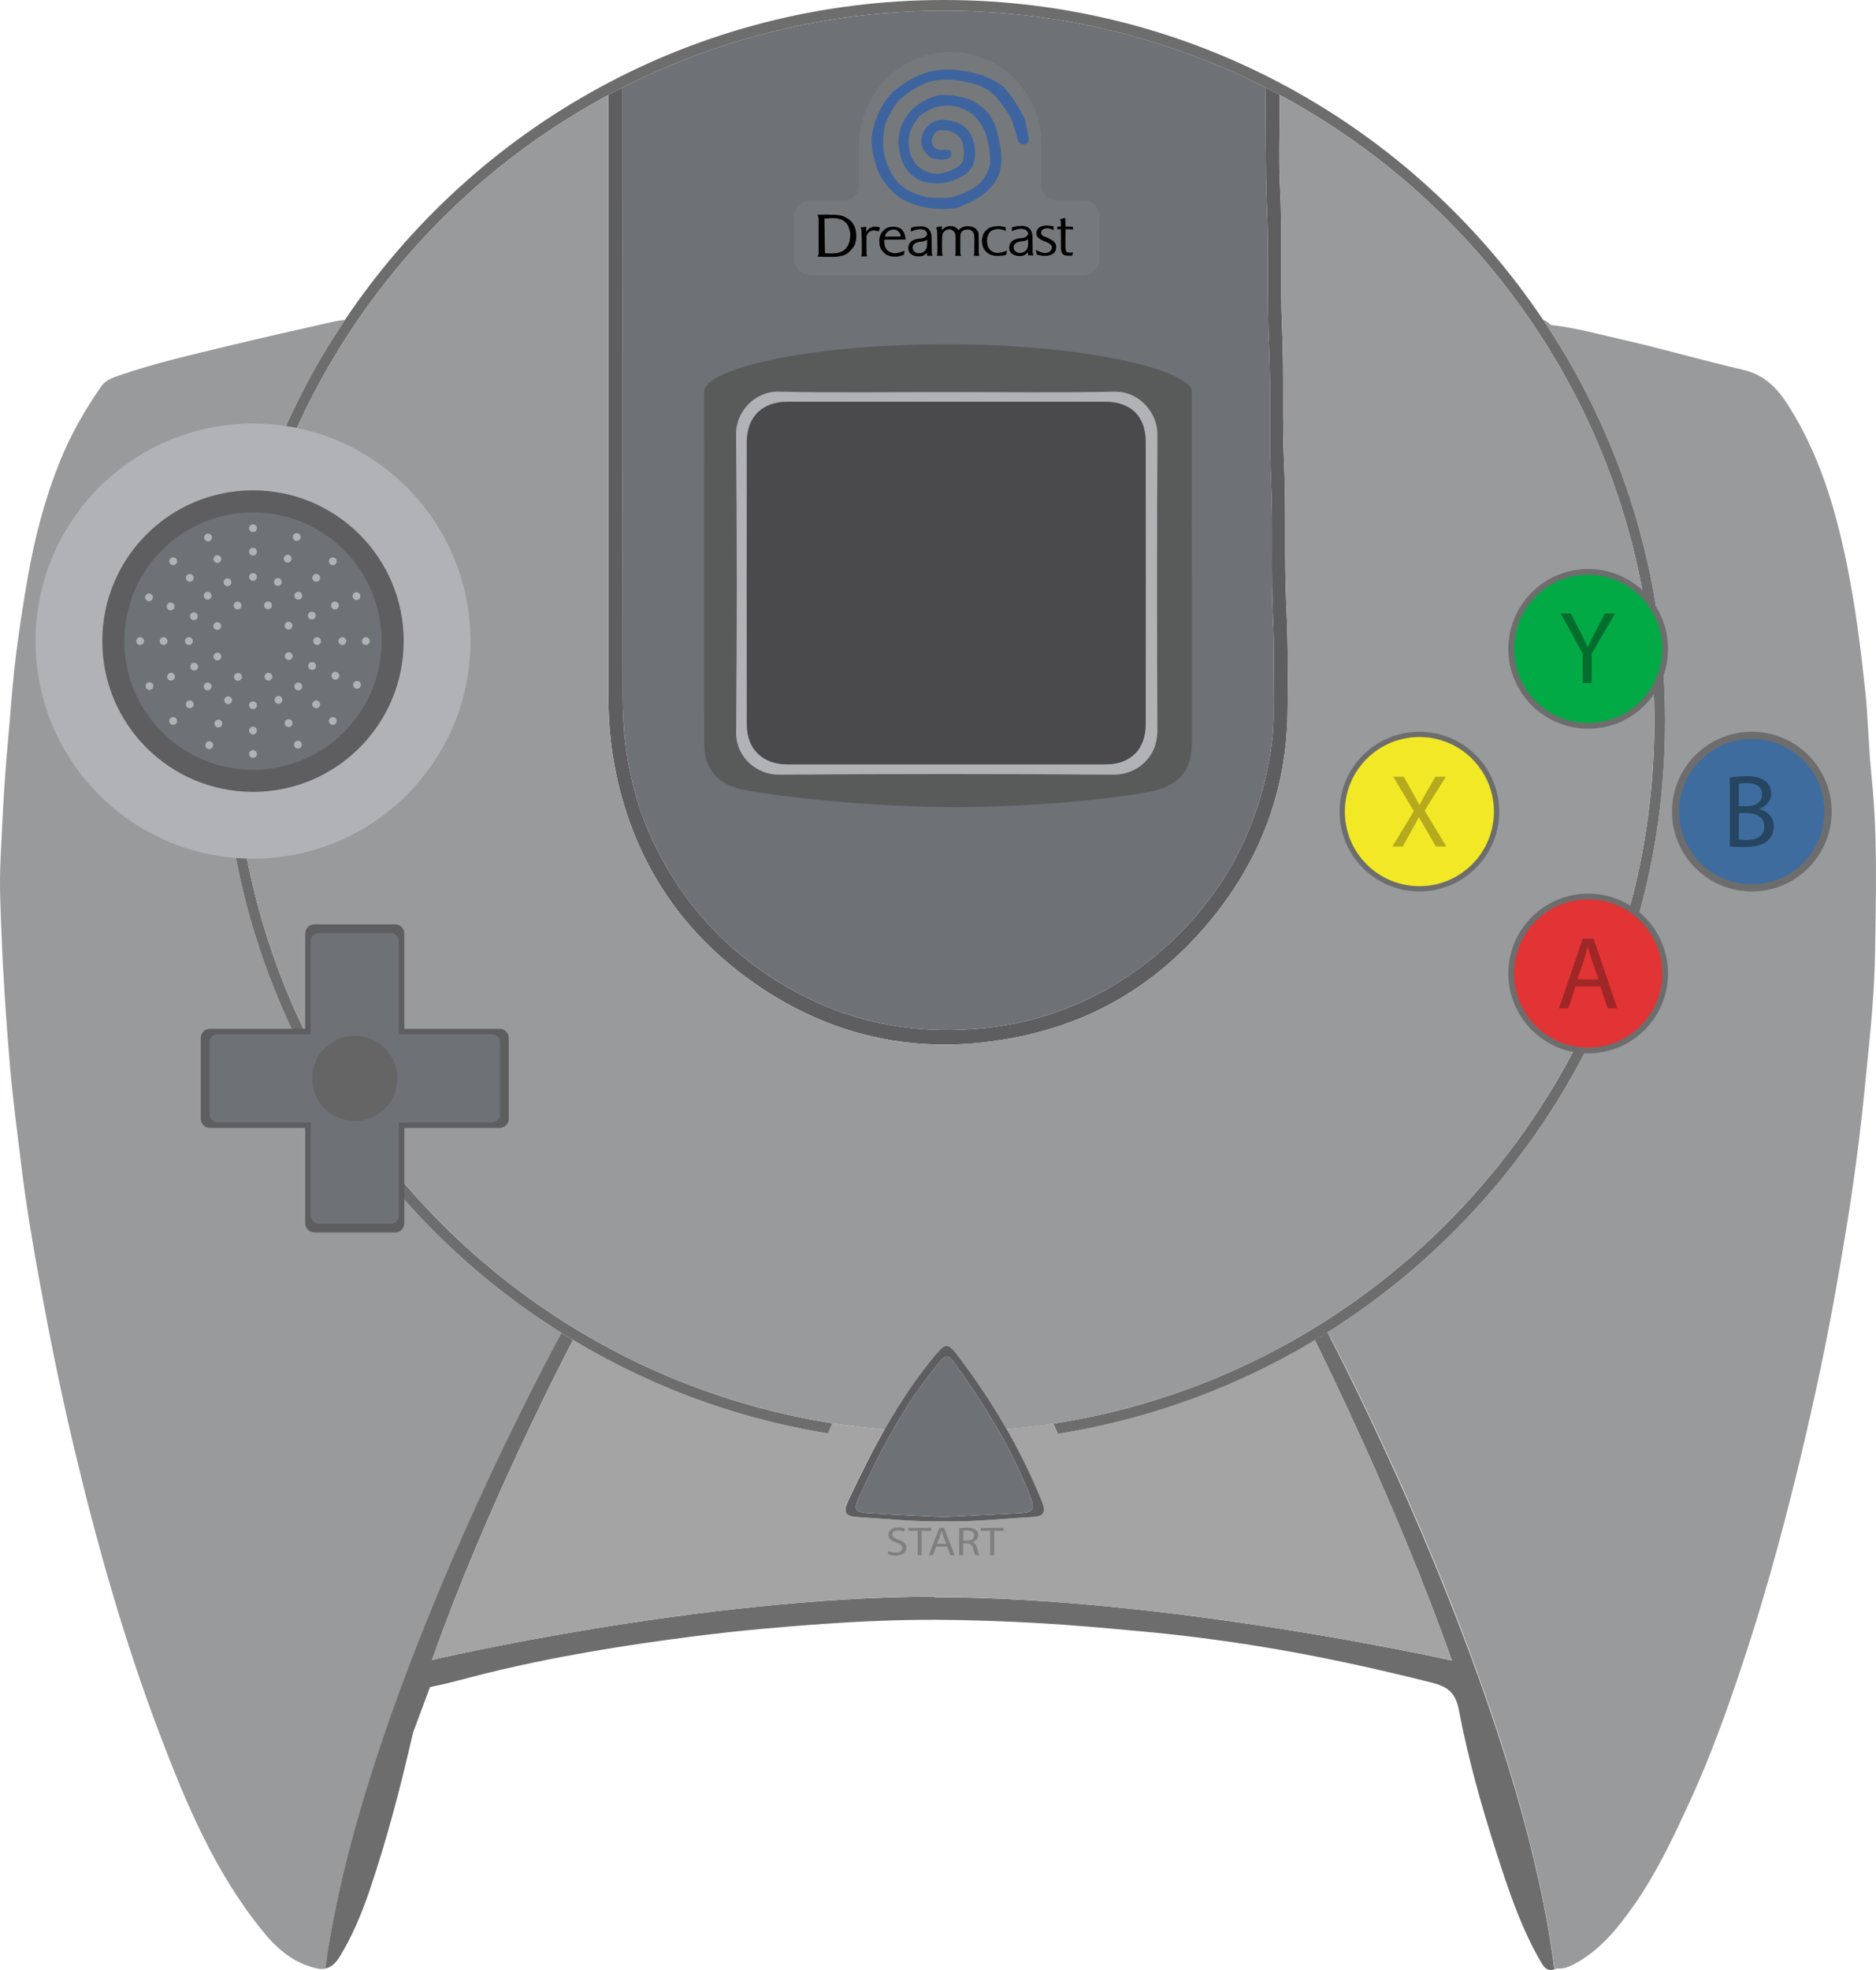 <?xml version="1.0" encoding="UTF-8" standalone="no"?>
<svg
   xmlns:dc="http://purl.org/dc/elements/1.1/"
   xmlns:cc="http://creativecommons.org/ns#"
   xmlns:rdf="http://www.w3.org/1999/02/22-rdf-syntax-ns#"
   xmlns:svg="http://www.w3.org/2000/svg"
   xmlns="http://www.w3.org/2000/svg"
   viewBox="0 0 353.976 371.543"
   height="371.543"
   width="353.976"
   xml:space="preserve"
   version="1.1"
   id="svg2"><defs
     id="defs6"><clipPath
       id="clipPath16"
       clipPathUnits="userSpaceOnUse"><path
         id="path18"
         d="m 0,297.234 283.181,0 L 283.181,0 0,0 0,297.234 Z" /></clipPath></defs><g
     transform="matrix(1.25,0,0,-1.25,0,371.543)"
     id="g10"><g
       id="g12"><g
         clip-path="url(#clipPath16)"
         id="g14"><g
           transform="translate(84.798,96.107)"
           id="g20"><path
             id="path22"
             style="fill:#999a9c;fill-opacity:1;fill-rule:nonzero;stroke:none"
             d="m 0,0 -0.006,-0.012 c -0.031,-0.053 -0.16,-0.29 -0.382,-0.697 l 0,-0.003 c -0.228,-0.425 -0.558,-1.035 -0.971,-1.817 0,0 0,-0.003 -0.003,-0.003 0,-0.003 -0.003,-0.003 -0.003,-0.006 -0.277,-0.524 -0.594,-1.125 -0.942,-1.796 -0.117,-0.225 -0.238,-0.456 -0.364,-0.697 -0.459,-0.884 -0.967,-1.87 -1.516,-2.957 -0.104,-0.2 -0.206,-0.4 -0.311,-0.607 -0.049,-0.098 -0.101,-0.2 -0.154,-0.302 -0.209,-0.413 -0.422,-0.841 -0.644,-1.278 -0.163,-0.33 -0.332,-0.669 -0.502,-1.011 -0.255,-0.511 -0.517,-1.035 -0.785,-1.577 -0.09,-0.182 -0.182,-0.367 -0.271,-0.554 -0.453,-0.915 -0.918,-1.87 -1.396,-2.859 -0.006,-0.013 -0.012,-0.025 -0.018,-0.037 -0.188,-0.385 -0.376,-0.777 -0.564,-1.171 -0.006,-0.015 -0.015,-0.031 -0.022,-0.046 -0.289,-0.598 -0.579,-1.208 -0.875,-1.83 -0.212,-0.447 -0.428,-0.903 -0.646,-1.368 -0.811,-1.716 -1.646,-3.518 -2.496,-5.388 -0.129,-0.28 -0.259,-0.563 -0.385,-0.85 -0.308,-0.675 -0.616,-1.358 -0.924,-2.052 -0.136,-0.295 -0.268,-0.597 -0.404,-0.902 -0.197,-0.441 -0.394,-0.887 -0.594,-1.337 -0.25,-0.567 -0.502,-1.143 -0.755,-1.722 -0.194,-0.447 -0.388,-0.897 -0.585,-1.35 -1.818,-4.208 -3.657,-8.65 -5.447,-13.24 -0.197,-0.502 -0.391,-1.007 -0.588,-1.516 -0.16,-0.419 -0.324,-0.841 -0.484,-1.266 -0.252,-0.662 -0.505,-1.328 -0.751,-1.996 -0.296,-0.789 -0.589,-1.583 -0.882,-2.381 -0.261,-0.715 -0.52,-1.433 -0.773,-2.151 -0.061,-0.166 -0.12,-0.335 -0.181,-0.508 -0.598,-1.679 -1.18,-3.367 -1.747,-5.064 l 0,-0.004 c -0.102,-0.295 -0.2,-0.594 -0.299,-0.893 -3.641,-11.007 -6.592,-22.251 -7.976,-32.636 -0.406,-0.089 -0.862,-0.083 -1.377,0.034 -3.367,0.761 -5.865,2.859 -7.969,5.425 -7.317,8.928 -11.71,19.405 -15.751,30.054 -5.416,14.273 -9.535,28.93 -13.044,43.773 -1.937,8.188 -3.592,16.438 -5.101,24.715 -1.06,5.81 -2.03,11.648 -2.739,17.511 -0.594,4.904 -1.251,9.805 -1.673,14.737 -0.566,6.617 -1.013,13.231 -1.272,19.873 -0.142,3.635 -0.326,7.28 -0.16,10.896 0.274,5.912 0.548,11.827 1.097,17.726 0.357,3.86 0.603,7.735 1.035,11.586 0.514,4.603 1.223,9.184 2.027,13.752 1.029,5.866 2.526,11.583 4.732,17.104 1.638,4.1 3.807,7.932 6.339,11.552 0.62,0.884 1.59,1.247 2.573,1.586 5.462,1.898 11.099,3.167 16.706,4.526 5.255,1.272 10.536,2.446 15.81,3.647 0.443,0.102 1.226,0.216 1.685,0.25 -0.013,-0.019 -0.022,-0.034 -0.031,-0.053 -0.619,-0.995 -1.288,-2.011 -1.966,-3.034 -2.566,-4.119 -4.867,-8.426 -6.875,-12.889 -6.125,-13.61 -9.529,-28.705 -9.529,-44.595 0,-11.894 1.907,-23.342 5.434,-34.053 0.096,-0.287 0.191,-0.576 0.287,-0.863 5.363,-15.84 14.272,-30.045 25.788,-41.668 C -13.724,9.753 -7.141,4.473 0,0" /></g><g
           transform="translate(283.041,153.505)"
           id="g24"><path
             id="path26"
             style="fill:#999a9c;fill-opacity:1;fill-rule:nonzero;stroke:none"
             d="m 0,0 c -0.08,-5.24 -0.558,-10.486 -1.084,-15.72 -0.419,-4.159 -0.817,-8.321 -1.331,-12.468 -0.555,-4.448 -1.183,-8.89 -1.907,-13.314 -1.165,-7.141 -2.431,-14.263 -3.925,-21.345 -1.885,-8.943 -4.014,-17.825 -6.407,-26.645 -1.645,-6.071 -3.454,-12.097 -5.441,-18.058 -2.283,-6.842 -4.713,-13.638 -7.726,-20.209 -2.545,-5.548 -5.126,-11.072 -8.659,-16.081 -2.428,-3.447 -5.074,-6.697 -8.885,-8.739 -0.81,-0.435 -1.67,-0.801 -2.637,-0.684 -0.132,-0.065 -0.262,-0.114 -0.382,-0.157 -0.074,0.588 -0.154,1.18 -0.237,1.774 -0.09,0.635 -0.182,1.272 -0.281,1.91 -0.135,0.86 -0.277,1.722 -0.428,2.588 -0.012,0.071 -0.024,0.142 -0.037,0.212 -0.104,0.589 -0.212,1.18 -0.323,1.775 -0.105,0.554 -0.213,1.112 -0.324,1.67 -7.335,36.995 -28.837,78.98 -32.183,85.375 -0.006,-0.003 -0.012,-0.003 -0.018,-0.006 -0.17,0.324 -0.314,0.604 -0.435,0.835 16.408,10.323 29.867,24.91 38.822,42.201 3.417,6.596 6.177,13.583 8.195,20.881 0.012,0.037 0.021,0.077 0.03,0.117 2.545,9.226 3.904,18.945 3.904,28.982 0,2.055 -0.056,4.094 -0.173,6.118 l 0,0.009 c -0.003,0.117 -0.009,0.234 -0.018,0.352 l 0,0.006 c -0.222,3.792 -0.638,7.532 -1.242,11.21 l 0,0.003 c 0,0.012 -0.003,0.025 -0.006,0.037 l 0,0.003 c -2.569,15.674 -8.487,30.221 -16.996,42.882 0.435,-0.191 0.844,-0.45 1.217,-0.816 3.712,-0.419 7.304,-1.423 10.933,-2.246 6.026,-1.368 11.962,-3.118 17.979,-4.495 4.094,-0.936 6.004,-3.789 7.895,-7.03 4.057,-6.952 6.254,-14.534 7.85,-22.331 1.269,-6.195 2.067,-12.467 2.741,-18.745 C -1.038,35.39 -0.98,30.883 -0.518,26.416 0.397,17.621 0.132,8.804 0,0" /></g><g
           transform="translate(194.357,189.499)"
           id="g28"><path
             id="path30"
             style="fill:#5e5e60;fill-opacity:1;fill-rule:nonzero;stroke:none"
             d="m 0,0 c -0.203,-11.448 -4.017,-21.669 -11.183,-30.584 -7.239,-9.005 -16.475,-15.098 -27.728,-17.738 -15.53,-3.645 -29.987,-0.869 -42.842,8.628 -10.832,8.001 -17.439,18.838 -19.885,32.137 -0.623,3.38 -0.881,6.79 -0.881,10.225 0.003,29.42 0.003,58.839 -0.004,88.259 l 0,0.093 c 0,0.542 0.013,1.592 0.016,2.393 0.061,0.037 0.123,0.068 0.185,0.102 0.65,0.348 1.303,0.687 1.959,1.016 -0.009,-9.697 -0.006,-22.593 -0.006,-32.164 0,-20.018 -0.016,-40.033 0.009,-60.05 0.009,-8.484 1.796,-16.568 5.862,-24.06 4.581,-8.453 11.084,-15.024 19.482,-19.759 8.715,-4.91 18.105,-6.793 27.966,-6.004 10.785,0.863 20.292,4.987 28.425,12.199 8.471,7.514 13.656,16.879 15.778,27.957 0.472,2.458 0.774,4.947 0.746,7.47 -0.046,4.67 0.148,9.35 -0.089,14.008 -0.358,6.974 0.021,13.952 -0.308,20.914 -0.324,6.82 0.018,13.644 -0.305,20.449 -0.339,7.076 0.015,14.158 -0.321,21.222 -0.228,4.757 -0.108,12.923 -0.237,17.834 0.724,-0.364 1.445,-0.74 2.16,-1.125 l 0,-2.655 C -1.208,87.018 -1.34,83.263 -1.14,79.523 -0.755,72.345 -1.149,65.158 -0.816,57.986 -0.505,51.267 -0.838,44.546 -0.521,37.836 -0.185,30.757 -0.533,23.674 -0.197,16.608 0.065,11.069 0.099,5.53 0,0" /></g><g
           transform="translate(234.626,0.094)"
           id="g32"><path
             id="path34"
             style="fill:#6d6d6d;fill-opacity:1;fill-rule:nonzero;stroke:none"
             d="m 0,0 c -0.009,0 -0.015,-0.003 -0.021,-0.003 -0.811,-0.259 -1.362,0.025 -1.92,0.97 -3.059,5.219 -4.953,10.906 -6.786,16.608 -2.283,7.107 -4.307,14.306 -5.699,21.635 -0.493,2.581 -1.759,3.475 -4.039,4.051 -8.57,2.156 -17.199,4.051 -25.917,5.462 -5.94,0.961 -11.913,1.734 -17.911,2.279 -5.188,0.475 -10.369,0.959 -15.575,1.251 -5.111,0.287 -10.228,0.475 -15.339,0.496 -5.674,0.022 -11.361,-0.215 -17.026,-0.61 -6.463,-0.446 -12.926,-1.029 -19.353,-1.845 -10.683,-1.352 -21.311,-3.065 -31.782,-5.65 -2.628,-0.647 -5.231,-1.417 -7.88,-1.941 -0.176,-0.037 -0.336,-0.08 -0.481,-0.132 l -2.557,-6.873 c -1.851,-8.09 -3.937,-16.121 -6.626,-23.989 -1.162,-3.394 -2.548,-6.7 -4.433,-9.777 -0.576,-0.943 -1.251,-1.602 -2.16,-1.793 1.383,10.384 4.335,21.629 7.976,32.636 0.099,0.298 0.197,0.594 0.299,0.893 l 0,0.003 c 0.567,1.697 1.149,3.386 1.746,5.065 0.062,0.172 0.121,0.341 0.182,0.508 0.256,0.721 0.515,1.435 0.773,2.15 0.293,0.798 0.586,1.593 0.881,2.381 0.25,0.669 0.5,1.334 0.752,1.997 0.16,0.425 0.324,0.847 0.484,1.266 0.197,0.508 0.391,1.01 0.588,1.515 1.79,4.591 3.629,9.033 5.447,13.241 0.197,0.453 0.391,0.902 0.585,1.349 0.253,0.579 0.505,1.155 0.755,1.722 0.2,0.45 0.397,0.897 0.594,1.337 0.136,0.305 0.268,0.607 0.404,0.903 0.308,0.693 0.616,1.377 0.924,2.052 0.126,0.286 0.256,0.569 0.385,0.85 0.425,0.933 0.847,1.851 1.263,2.751 0.105,0.225 0.21,0.449 0.311,0.671 0.21,0.444 0.413,0.884 0.616,1.319 0.102,0.215 0.204,0.431 0.305,0.647 0.219,0.465 0.435,0.921 0.647,1.368 0.296,0.622 0.589,1.232 0.875,1.829 0.006,0.016 0.016,0.031 0.022,0.047 0.191,0.394 0.379,0.785 0.564,1.17 0.006,0.013 0.012,0.025 0.018,0.037 0.481,0.989 0.946,1.944 1.396,2.859 0.089,0.188 0.181,0.373 0.271,0.555 0.268,0.539 0.53,1.065 0.785,1.577 0.17,0.342 0.339,0.681 0.502,1.01 0.222,0.438 0.438,0.866 0.644,1.279 0.053,0.101 0.105,0.203 0.154,0.302 0.105,0.206 0.21,0.409 0.311,0.606 0.549,1.088 1.057,2.074 1.516,2.958 0.126,0.24 0.247,0.471 0.364,0.696 0.348,0.672 0.665,1.272 0.942,1.796 0,0.003 0.003,0.003 0.003,0.006 0.003,0 0.003,0.003 0.003,0.003 0.413,0.783 0.743,1.393 0.971,1.818 l 0,0.003 c 0.222,0.407 0.351,0.644 0.382,0.696 l 0.006,0.012 c 0.573,-0.36 1.152,-0.714 1.734,-1.062 -0.847,-1.612 -13.058,-24.932 -21.277,-48.264 0,0 40.454,9.497 75.933,9.55 l -0.129,-0.09 c 35.55,0 78.13,-9.55 78.13,-9.55 -8.197,23.274 -19.836,46.632 -20.701,48.357 0.64,0.385 1.272,0.773 1.903,1.17 0.121,-0.231 0.265,-0.511 0.435,-0.834 C -29.355,86.654 -8.764,45.704 -1.63,9.929 -1.519,9.371 -1.411,8.814 -1.306,8.259 -1.195,7.665 -1.087,7.073 -0.983,6.485 -0.97,6.414 -0.958,6.343 -0.946,6.272 -0.795,5.406 -0.653,4.544 -0.518,3.684 -0.419,3.047 -0.326,2.409 -0.237,1.774 -0.154,1.18 -0.074,0.588 0,0" /></g><g
           transform="translate(141.028,56.251)"
           id="g36"><path
             id="path38"
             style="fill:#a4a4a5;fill-opacity:1;fill-rule:nonzero;stroke:none"
             d="m 0,0 0.129,0.089 c -35.479,-0.052 -75.933,-9.55 -75.933,-9.55 8.219,23.333 20.43,46.653 21.277,48.264 0.361,-0.215 0.721,-0.431 1.085,-0.64 11.309,-6.621 23.917,-11.257 37.352,-13.432 l 0.499,1.137 0.169,0.391 c 0.379,-0.058 0.761,-0.117 1.143,-0.172 0.228,-0.034 0.459,-0.068 0.687,-0.099 0.044,-0.006 0.084,-0.012 0.124,-0.019 0.4,-0.055 0.801,-0.107 1.204,-0.16 0.521,-0.067 1.044,-0.129 1.568,-0.188 0.493,-0.055 0.986,-0.107 1.479,-0.157 0.077,-0.006 0.157,-0.015 0.234,-0.021 0.48,-0.047 0.961,-0.09 1.445,-0.13 -0.293,-0.514 -0.582,-1.029 -0.863,-1.549 -1.633,-2.979 -3.13,-6.035 -4.587,-9.122 -0.856,-1.821 -0.579,-2.421 1.43,-2.541 4.34,-0.253 8.671,-0.737 13.027,-0.638 4.409,-0.111 8.789,0.41 13.182,0.638 1.913,0.101 2.221,0.711 1.513,2.461 -1.291,3.182 -2.763,6.26 -4.396,9.245 -0.283,0.517 -0.573,1.035 -0.866,1.546 0.887,0.077 1.775,0.167 2.656,0.265 0.317,0.034 0.631,0.071 0.949,0.111 0.797,0.096 1.592,0.204 2.384,0.318 0.256,0.036 0.508,0.073 0.764,0.113 0.095,0.013 0.194,0.028 0.29,0.044 l 0.2,-0.459 0.468,-1.072 c 13.404,2.122 25.997,6.694 37.3,13.24 0.508,0.293 1.014,0.591 1.516,0.893 C 58.294,37.081 69.933,13.724 78.13,-9.55 78.13,-9.55 35.55,0 0,0" /></g><g
           transform="translate(251.341,188.399)"
           id="g40"><path
             id="path42"
             style="fill:#6d6d6d;fill-opacity:1;fill-rule:nonzero;stroke:none"
             d="m 0,0 c 0,-10.037 -1.359,-19.756 -3.903,-28.982 -0.009,-0.04 -0.019,-0.08 -0.031,-0.117 -2.018,-7.298 -4.778,-14.285 -8.194,-20.881 -8.956,-17.291 -22.415,-31.878 -38.822,-42.201 -12.162,-7.652 -25.948,-12.966 -40.72,-15.304 l -0.468,1.072 -0.2,0.459 c 1.439,0.221 2.868,0.474 4.288,0.751 0.428,0.084 0.857,0.17 1.285,0.262 0.527,0.108 1.053,0.222 1.577,0.342 0.24,0.053 0.481,0.108 0.721,0.163 0.092,0.022 0.185,0.044 0.274,0.065 0.437,0.102 0.872,0.21 1.309,0.317 0.37,0.093 0.74,0.185 1.109,0.281 0.201,0.052 0.404,0.108 0.604,0.16 0.191,0.049 0.379,0.102 0.57,0.154 0.481,0.129 0.958,0.262 1.432,0.4 0.278,0.081 0.555,0.161 0.832,0.244 0.376,0.111 0.752,0.222 1.125,0.339 0.329,0.101 0.659,0.203 0.985,0.311 0.441,0.138 0.878,0.28 1.316,0.428 0.314,0.105 0.631,0.21 0.946,0.32 0.767,0.262 1.531,0.533 2.292,0.817 0.348,0.126 0.699,0.259 1.047,0.391 0.015,0.006 0.031,0.012 0.046,0.018 0.361,0.139 0.724,0.278 1.085,0.423 0.385,0.15 0.77,0.305 1.152,0.462 0.123,0.049 0.243,0.098 0.363,0.147 0.213,0.09 0.425,0.176 0.638,0.268 0.357,0.148 0.715,0.302 1.069,0.456 0.339,0.145 0.675,0.293 1.01,0.441 0.804,0.36 1.599,0.727 2.391,1.103 0.474,0.225 0.949,0.453 1.417,0.687 0.471,0.231 0.94,0.465 1.408,0.705 0.311,0.16 0.622,0.321 0.93,0.484 0.173,0.089 0.345,0.179 0.515,0.271 0.018,0.009 0.037,0.018 0.055,0.031 0.2,0.105 0.401,0.212 0.601,0.32 2.128,1.149 4.214,2.369 6.253,3.657 0.176,0.111 0.349,0.222 0.521,0.333 0.357,0.224 0.715,0.456 1.066,0.69 0.481,0.314 0.958,0.631 1.432,0.955 0.047,0.03 0.09,0.061 0.136,0.092 0.169,0.114 0.342,0.231 0.511,0.351 0.173,0.117 0.342,0.234 0.512,0.354 0.286,0.198 0.57,0.398 0.85,0.601 0.567,0.401 1.127,0.81 1.685,1.226 0.203,0.148 0.404,0.299 0.604,0.45 0.04,0.028 0.077,0.059 0.117,0.089 0.142,0.105 0.28,0.213 0.422,0.321 0.172,0.129 0.345,0.262 0.518,0.397 0.545,0.422 1.087,0.847 1.623,1.279 0.003,0.003 0.006,0.006 0.009,0.009 0.542,0.434 1.078,0.875 1.608,1.318 0.268,0.222 0.533,0.447 0.795,0.672 0.277,0.237 0.555,0.474 0.829,0.712 0.249,0.218 0.496,0.434 0.739,0.653 0.416,0.366 0.826,0.736 1.232,1.109 0.262,0.237 0.521,0.477 0.78,0.721 0.157,0.144 0.314,0.292 0.471,0.44 0.665,0.629 1.322,1.266 1.972,1.91 l 0.089,0.089 c 7.689,7.662 14.226,16.485 19.318,26.182 3.574,6.805 6.442,14.045 8.497,21.62 2.44,8.974 3.74,18.416 3.74,28.163 0,1.368 -0.025,2.732 -0.077,4.085 -0.201,5.332 -0.789,10.563 -1.741,15.671 -2.828,15.184 -8.854,29.241 -17.362,41.449 -8.484,12.187 -19.439,22.529 -32.134,30.301 -1.719,1.054 -3.472,2.061 -5.255,3.016 -0.715,0.385 -1.436,0.761 -2.16,1.125 -14.559,7.402 -31.037,11.57 -48.489,11.57 -17.458,0 -33.945,-4.174 -48.513,-11.586 -0.656,-0.329 -1.309,-0.668 -1.959,-1.016 -0.062,-0.034 -0.124,-0.065 -0.185,-0.102 -0.006,-0.003 -0.009,-0.006 -0.016,-0.009 -0.412,-0.222 -0.822,-0.444 -1.229,-0.672 -0.268,-0.145 -0.533,-0.296 -0.798,-0.447 -0.271,-0.15 -0.542,-0.305 -0.81,-0.462 -0.145,-0.083 -0.289,-0.166 -0.434,-0.252 -0.308,-0.176 -0.616,-0.358 -0.924,-0.546 -0.176,-0.101 -0.355,-0.209 -0.53,-0.317 -0.444,-0.265 -0.887,-0.536 -1.325,-0.81 -0.459,-0.286 -0.915,-0.576 -1.368,-0.872 -0.086,-0.052 -0.172,-0.108 -0.255,-0.163 -0.435,-0.28 -0.869,-0.567 -1.297,-0.857 -0.484,-0.32 -0.961,-0.65 -1.439,-0.982 -0.477,-0.327 -0.952,-0.663 -1.423,-1.005 -0.08,-0.055 -0.163,-0.113 -0.247,-0.178 -0.268,-0.191 -0.539,-0.388 -0.804,-0.585 -0.332,-0.244 -0.665,-0.493 -0.995,-0.743 -0.252,-0.188 -0.502,-0.379 -0.751,-0.573 -0.278,-0.209 -0.552,-0.422 -0.826,-0.641 -0.548,-0.428 -1.091,-0.862 -1.63,-1.303 -0.271,-0.218 -0.539,-0.44 -0.804,-0.665 -0.268,-0.219 -0.536,-0.444 -0.801,-0.672 -0.807,-0.684 -1.605,-1.38 -2.39,-2.092 -0.25,-0.218 -0.496,-0.443 -0.739,-0.671 -0.974,-0.89 -1.932,-1.802 -2.872,-2.733 -0.295,-0.292 -0.591,-0.585 -0.884,-0.884 -0.406,-0.409 -0.81,-0.822 -1.207,-1.241 -0.003,-0.003 -0.007,-0.006 -0.007,-0.006 -0.4,-0.416 -0.794,-0.835 -1.186,-1.26 -0.394,-0.425 -0.785,-0.854 -1.17,-1.285 -0.388,-0.431 -0.773,-0.866 -1.152,-1.303 -0.305,-0.351 -0.607,-0.702 -0.906,-1.057 -0.601,-0.708 -1.189,-1.423 -1.768,-2.147 -0.293,-0.36 -0.579,-0.724 -0.866,-1.09 -5.274,-6.744 -9.759,-14.134 -13.311,-22.033 -6.038,-13.413 -9.399,-28.292 -9.399,-43.957 0,-7.132 0.696,-14.1 2.027,-20.843 4.048,-20.551 13.967,-38.992 27.941,-53.504 6.46,-6.713 13.786,-12.585 21.798,-17.433 1.303,-0.789 2.625,-1.553 3.965,-2.286 0.213,-0.12 0.428,-0.234 0.644,-0.351 0.216,-0.118 0.431,-0.231 0.647,-0.345 0.447,-0.238 0.893,-0.472 1.343,-0.703 0.447,-0.228 0.896,-0.456 1.349,-0.678 0.385,-0.191 0.77,-0.379 1.156,-0.563 0.197,-0.096 0.397,-0.191 0.597,-0.284 0.274,-0.132 0.552,-0.262 0.829,-0.388 0.123,-0.058 0.249,-0.117 0.376,-0.172 0.292,-0.136 0.585,-0.268 0.878,-0.398 1.004,-0.45 2.014,-0.884 3.037,-1.3 0.262,-0.108 0.524,-0.215 0.789,-0.317 0.283,-0.117 0.567,-0.231 0.853,-0.339 0.613,-0.243 1.232,-0.478 1.855,-0.705 0.175,-0.068 0.354,-0.133 0.533,-0.195 1.059,-0.388 2.128,-0.757 3.206,-1.109 0.481,-0.16 0.962,-0.314 1.445,-0.462 0.262,-0.083 0.521,-0.163 0.783,-0.24 0.237,-0.074 0.471,-0.145 0.708,-0.212 0.447,-0.133 0.897,-0.265 1.347,-0.389 0.12,-0.037 0.24,-0.071 0.36,-0.101 0.265,-0.074 0.533,-0.148 0.798,-0.219 1.537,-0.416 3.084,-0.795 4.645,-1.14 0.299,-0.068 0.595,-0.132 0.894,-0.194 0.055,-0.012 0.111,-0.025 0.166,-0.034 0.163,-0.037 0.327,-0.071 0.49,-0.101 0.246,-0.053 0.493,-0.105 0.736,-0.151 0.317,-0.065 0.638,-0.127 0.955,-0.185 0.077,-0.016 0.151,-0.031 0.228,-0.043 0.2,-0.037 0.401,-0.074 0.601,-0.111 0.354,-0.065 0.711,-0.13 1.069,-0.188 0.434,-0.074 0.868,-0.148 1.303,-0.216 l -0.17,-0.391 -0.003,0 -0.496,-1.137 c -14.562,2.357 -28.153,7.606 -40.171,15.135 -7.141,4.473 -13.724,9.753 -19.62,15.708 -11.515,11.623 -20.424,25.828 -25.788,41.668 -0.095,0.287 -0.191,0.577 -0.286,0.863 -3.528,10.711 -5.434,22.159 -5.434,34.053 0,15.89 3.404,30.985 9.528,44.595 2.008,4.464 4.31,8.77 6.876,12.889 0.677,1.023 1.346,2.039 1.965,3.034 0.009,0.019 0.019,0.034 0.031,0.053 19.534,29.108 52.749,48.264 90.437,48.264 37.667,0 70.863,-19.134 90.398,-48.212 l 0.003,-0.003 C -9.926,47.959 -4.008,33.412 -1.439,17.738 l 0,-0.003 c 0.003,-0.012 0.006,-0.025 0.006,-0.037 l 0,-0.003 c 0.604,-3.678 1.02,-7.418 1.242,-11.21 l 0,-0.006 c 0.009,-0.118 0.015,-0.235 0.018,-0.352 l 0,-0.009 C -0.055,4.094 0,2.055 0,0" /></g><g
           transform="translate(192.256,189.619)"
           id="g44"><path
             id="path46"
             style="fill:#6e7175;fill-opacity:1;fill-rule:nonzero;stroke:none"
             d="m 0,0 c 0.028,-2.523 -0.274,-5.012 -0.746,-7.47 -2.122,-11.078 -7.307,-20.443 -15.778,-27.957 -8.133,-7.212 -17.64,-11.337 -28.425,-12.199 -9.861,-0.789 -19.251,1.093 -27.966,6.004 -8.398,4.735 -14.901,11.306 -19.482,19.759 -4.066,7.492 -5.853,15.575 -5.862,24.059 -0.025,20.018 -0.009,40.033 -0.009,60.051 0,9.571 -0.003,22.467 0.006,32.164 14.568,7.412 31.055,11.586 48.513,11.586 17.452,0 33.93,-4.168 48.489,-11.57 0.129,-4.911 0.009,-13.077 0.237,-17.834 0.336,-7.064 -0.018,-14.146 0.321,-21.222 0.323,-6.805 -0.019,-13.629 0.305,-20.449 0.329,-6.962 -0.05,-13.94 0.308,-20.915 C 0.148,9.35 -0.046,4.67 0,0" /></g><g
           transform="translate(249.724,188.399)"
           id="g48"><path
             id="path50"
             style="fill:#999a9c;fill-opacity:1;fill-rule:nonzero;stroke:none"
             d="m 0,0 c 0,-29.685 -12.064,-56.551 -31.555,-75.965 -15.705,-15.643 -36.237,-26.45 -59.166,-29.989 -2.323,-0.361 -4.673,-0.644 -7.042,-0.851 -2.2,3.848 -4.67,7.539 -7.369,11.097 -1.528,2.011 -1.873,1.944 -3.472,0.021 -2.911,-3.496 -5.382,-7.254 -7.6,-11.158 -2.655,0.219 -5.286,0.536 -7.883,0.946 -13.936,2.203 -26.98,7.092 -38.584,14.119 -8.013,4.848 -15.339,10.72 -21.799,17.433 -13.973,14.512 -23.893,32.953 -27.941,53.504 -1.331,6.743 -2.027,13.711 -2.027,20.843 0,15.665 3.361,30.544 9.399,43.957 3.552,7.899 8.037,15.289 13.311,22.033 9.144,11.697 20.665,21.444 33.838,28.514 0.006,0.003 0.009,0.006 0.015,0.009 -0.003,-0.801 -0.015,-1.851 -0.015,-2.394 l 0,-0.092 c 0.006,-29.42 0.006,-58.84 0.003,-88.259 0,-3.435 0.259,-6.846 0.881,-10.225 2.446,-13.299 9.054,-24.136 19.885,-32.137 12.856,-9.497 27.313,-12.273 42.842,-8.629 11.254,2.64 20.489,8.734 27.729,17.739 7.165,8.915 10.979,19.136 11.182,30.584 0.099,5.529 0.065,11.068 -0.197,16.607 -0.336,7.067 0.012,14.15 -0.323,21.229 -0.318,6.709 0.015,13.431 -0.296,20.15 -0.333,7.172 0.061,14.359 -0.324,21.537 -0.2,3.739 -0.067,7.495 -0.061,11.244 l 0,2.655 c 1.783,-0.955 3.536,-1.962 5.255,-3.016 C -20.535,72.665 0,38.729 0,0" /></g><g
           transform="translate(142.5,68.343)"
           id="g52"><path
             id="path54"
             style="fill:#5e5e60;fill-opacity:1;fill-rule:nonzero;stroke:none"
             d="m 0,0 c 3.724,0.194 7.448,0.408 11.173,0.573 2.34,0.105 2.633,0.524 1.783,2.692 C 10.112,10.518 6.05,17.075 1.489,23.346 0.625,24.532 0.255,24.491 -0.679,23.382 -5.878,17.211 -9.549,10.136 -12.893,2.862 -13.636,1.246 -13.434,0.739 -11.631,0.618 -7.757,0.359 -3.876,0.2 0,0 M 0.029,-0.637 C -4.328,-0.738 -8.659,-0.255 -12.999,0 c -2.008,0.118 -2.287,0.721 -1.428,2.541 3.632,7.706 7.553,15.231 13.047,21.83 1.6,1.923 1.945,1.989 3.473,-0.024 C 7.226,17.584 11.527,10.342 14.723,2.459 15.431,0.711 15.123,0.1 13.211,0 8.818,-0.23 4.438,-0.748 0.029,-0.637" /></g><g
           transform="translate(142.501,68.343)"
           id="g56"><path
             id="path58"
             style="fill:#6e7175;fill-opacity:1;fill-rule:nonzero;stroke:none"
             d="m 0,0 c -3.877,0.2 -7.758,0.359 -11.632,0.618 -1.803,0.121 -2.005,0.628 -1.262,2.244 3.344,7.274 7.015,14.349 12.214,20.52 0.934,1.108 1.304,1.15 2.167,-0.036 C 6.049,17.075 10.11,10.517 12.955,3.265 13.805,1.096 13.511,0.677 11.172,0.573 7.446,0.407 3.723,0.193 0,0" /></g><g
           transform="translate(142.821,238.078)"
           id="g60"><path
             id="path62"
             style="fill:#595b5b;fill-opacity:1;fill-rule:nonzero;stroke:none"
             d="m 0,0 c -8.417,0 -16.838,-0.137 -25.25,0.065 -3.545,0.085 -6.492,-2.94 -6.458,-6.421 0.148,-14.985 0.145,-29.974 0.007,-44.959 -0.035,-3.855 3.175,-6.43 6.461,-6.406 16.834,0.124 33.669,0.127 50.503,0 3.495,-0.026 6.633,2.576 6.616,6.652 -0.061,14.884 -0.07,29.768 0.012,44.652 0.018,3.351 -2.802,6.555 -6.486,6.475 C 16.94,-0.126 8.469,0 0,0 m 37.09,-27.862 c 0,-8.366 10e-4,-16.732 0,-25.099 -0.001,-3.959 -1.793,-6.166 -5.586,-7.169 -2.976,-0.786 -17.115,-2.592 -31.23,-2.488 -14.681,0.108 -29.337,2.154 -31.495,2.75 -3.462,0.957 -5.293,3.164 -5.3,6.747 -0.033,16.989 -0.027,36.195 -0.004,53.184 0.004,3.245 14.622,7.146 36.616,7.146 21.75,0 36.993,-4.084 36.996,-7.139 0.009,-8.571 0.003,-19.36 0.003,-27.932" /></g><g
           transform="translate(142.881,181.909)"
           id="g64"><path
             id="path66"
             style="fill:#b1b2b5;fill-opacity:1;fill-rule:nonzero;stroke:none"
             d="m 0,0 c 8.008,0 16.016,-0.002 24.025,0.001 3.729,0.001 6.023,2.271 6.026,6.037 0.014,14.219 0.014,28.439 0,42.659 -0.004,3.803 -2.237,6.001 -6.067,6.003 -16.016,0.008 -32.033,0.009 -48.049,-0.001 -3.742,-0.002 -6.071,-2.279 -6.078,-6.039 -0.027,-14.22 -0.027,-28.44 -10e-4,-42.659 0.007,-3.71 2.399,-5.998 6.119,-6 C -16.016,-0.003 -8.008,0 0,0 m -0.059,56.17 c 8.468,0 16.94,-0.126 25.404,0.058 3.685,0.08 6.504,-3.124 6.486,-6.475 C 31.75,34.869 31.759,19.984 31.82,5.1 c 0.017,-4.075 -3.121,-6.678 -6.616,-6.651 -16.834,0.127 -33.67,0.124 -50.503,0 -3.287,-0.024 -6.497,2.551 -6.461,6.405 0.138,14.986 0.14,29.974 -0.007,44.96 -0.034,3.481 2.913,6.506 6.457,6.421 8.413,-0.202 16.833,-0.065 25.251,-0.065" /></g><g
           transform="translate(142.881,181.909)"
           id="g68"><path
             id="path70"
             style="fill:#4a4a4c;fill-opacity:1;fill-rule:nonzero;stroke:none"
             d="m 0,0 c -8.008,0 -16.016,-0.003 -24.025,0.001 -3.72,0.002 -6.112,2.29 -6.119,6 -0.026,14.219 -0.026,28.439 10e-4,42.659 0.007,3.76 2.336,6.037 6.078,6.039 16.016,0.01 32.033,0.009 48.049,0.001 3.83,-0.002 6.063,-2.2 6.067,-6.003 0.014,-14.22 0.014,-28.44 0,-42.659 C 30.048,2.272 27.754,0.002 24.025,0.001 16.016,-0.002 8.008,0 0,0" /></g><g
           transform="translate(227.685,199.336)"
           id="g72"><path
             id="path74"
             style="fill:#6d6d6d;fill-opacity:1;fill-rule:nonzero;stroke:none"
             d="m 0,0 c 0,6.655 5.395,12.049 12.049,12.049 6.655,0 12.05,-5.394 12.05,-12.049 0,-6.655 -5.395,-12.049 -12.05,-12.049 C 5.395,-12.049 0,-6.655 0,0" /></g><g
           transform="translate(228.555,199.336)"
           id="g76"><path
             id="path78"
             style="fill:#02aa46;fill-opacity:1;fill-rule:nonzero;stroke:none"
             d="m 0,0 c 0,6.174 5.005,11.179 11.179,11.179 6.173,0 11.178,-5.005 11.178,-11.179 0,-6.174 -5.005,-11.179 -11.178,-11.179 C 5.005,-11.179 0,-6.174 0,0" /></g><g
           transform="translate(227.685,150.357)"
           id="g80"><path
             id="path82"
             style="fill:#6d6d6d;fill-opacity:1;fill-rule:nonzero;stroke:none"
             d="m 0,0 c 0,6.655 5.395,12.049 12.049,12.049 6.655,0 12.05,-5.394 12.05,-12.049 0,-6.655 -5.395,-12.049 -12.05,-12.049 C 5.395,-12.049 0,-6.655 0,0" /></g><g
           transform="translate(228.555,150.357)"
           id="g84"><path
             id="path86"
             style="fill:#e23434;fill-opacity:1;fill-rule:nonzero;stroke:none"
             d="m 0,0 c 0,6.174 5.005,11.179 11.179,11.179 6.173,0 11.178,-5.005 11.178,-11.179 0,-6.174 -5.005,-11.179 -11.178,-11.179 C 5.005,-11.179 0,-6.174 0,0" /></g><g
           transform="translate(202.207,174.782)"
           id="g88"><path
             id="path90"
             style="fill:#6d6d6d;fill-opacity:1;fill-rule:nonzero;stroke:none"
             d="m 0,0 c 0,6.655 5.395,12.049 12.049,12.049 6.655,0 12.05,-5.394 12.05,-12.049 0,-6.655 -5.395,-12.049 -12.05,-12.049 C 5.395,-12.049 0,-6.655 0,0" /></g><g
           transform="translate(203.004,174.782)"
           id="g92"><path
             id="path94"
             style="fill:#f2e825;fill-opacity:1;fill-rule:nonzero;stroke:none"
             d="m 0,0 c 0,6.214 5.038,11.252 11.252,11.252 6.214,0 11.252,-5.038 11.252,-11.252 0,-6.214 -5.038,-11.252 -11.252,-11.252 C 5.038,-11.252 0,-6.214 0,0" /></g><g
           transform="translate(252.389,174.782)"
           id="g96"><path
             id="path98"
             style="fill:#6d6d6d;fill-opacity:1;fill-rule:nonzero;stroke:none"
             d="m 0,0 c 0,6.655 5.395,12.049 12.049,12.049 6.655,0 12.05,-5.394 12.05,-12.049 0,-6.655 -5.395,-12.049 -12.05,-12.049 C 5.395,-12.049 0,-6.655 0,0" /></g><g
           transform="translate(253.474,174.782)"
           id="g100"><path
             id="path102"
             style="fill:#3f6c9e;fill-opacity:1;fill-rule:nonzero;stroke:none"
             d="m 0,0 c 0,6.055 4.909,10.964 10.964,10.964 6.055,0 10.964,-4.909 10.964,-10.964 0,-6.055 -4.909,-10.964 -10.964,-10.964 C 4.909,-10.964 0,-6.055 0,0" /></g><g
           transform="translate(5.362,200.508)"
           id="g104"><path
             id="path106"
             style="fill:#b1b2b5;fill-opacity:1;fill-rule:nonzero;stroke:none"
             d="M 0,0 C 0,18.13 14.697,32.827 32.827,32.827 50.957,32.827 65.654,18.13 65.654,0 65.654,-18.13 50.957,-32.827 32.827,-32.827 14.697,-32.827 0,-18.13 0,0" /></g><g
           transform="translate(15.441,200.508)"
           id="g108"><path
             id="path110"
             style="fill:#5e5e60;fill-opacity:1;fill-rule:nonzero;stroke:none"
             d="M 0,0 C 0,12.563 10.184,22.748 22.748,22.748 35.311,22.748 45.495,12.563 45.495,0 45.495,-12.563 35.311,-22.748 22.748,-22.748 10.184,-22.748 0,-12.563 0,0" /></g><g
           transform="translate(18.769,200.508)"
           id="g112"><path
             id="path114"
             style="fill:#6e7175;fill-opacity:1;fill-rule:nonzero;stroke:none"
             d="M 0,0 C 0,10.725 8.695,19.42 19.42,19.42 30.145,19.42 38.84,10.725 38.84,0 38.84,-10.725 30.145,-19.42 19.42,-19.42 8.695,-19.42 0,-10.725 0,0" /></g><g
           transform="translate(165.978,264.498)"
           id="g116"><path
             id="path118"
             style="fill:#76797c;fill-opacity:1;fill-rule:nonzero;stroke:none"
             d="m 0,0 0,-6.249 c 0,-1.397 -1.143,-2.54 -2.539,-2.54 l -41.054,0 c -1.397,0 -2.54,1.143 -2.54,2.54 l 0,6.249 c 0,1.397 1.143,2.539 2.54,2.539 l 5.014,0 c 1.252,0 2.267,1.015 2.267,2.268 l 0,5.947 c 0,7.415 5.706,13.789 13.113,14.125 7.901,0.358 14.405,-5.937 14.405,-13.749 l 0,-6.323 c 0,-1.253 1.016,-2.268 2.268,-2.268 l 3.987,0 C -1.143,2.539 0,1.397 0,0" /></g><g
           transform="translate(139.526,259.299)"
           id="g120"><path
             id="path122"
             style="fill:#000000;fill-opacity:1;fill-rule:nonzero;stroke:none"
             d="m 0,0 c -0.037,-0.018 -0.148,-0.11 -0.187,-0.13 -0.148,-0.038 -0.242,-0.094 -0.334,-0.112 -0.111,-0.019 -0.243,-0.036 -0.355,-0.036 -0.186,0 -0.334,0.055 -0.448,0.13 -0.131,0.073 -0.131,0.038 -0.224,0.169 -0.074,0.109 -0.204,0.297 -0.204,0.446 -0.02,0.113 -0.02,0.206 0.018,0.318 0.019,0.075 0.057,0.149 0.112,0.224 0.074,0.075 0.15,0.168 0.261,0.243 0.112,0.057 0.206,0.074 0.392,0.148 0.093,0.038 0.224,0.058 0.43,0.076 0.11,0.017 0.334,0.017 0.41,0.054 0.074,0.02 0.15,0.02 0.205,0.059 0.056,0.037 0.131,0.056 0.169,0.074 0.036,0.036 0.093,0.056 0.185,0.149 L 0.412,0.917 c 0,0 -0.018,-0.374 -0.15,-0.579 C 0.131,0.112 0,0 0,0 m -2.032,2.987 c 0.204,0.092 0.354,0.149 0.484,0.205 0.132,0.037 0.28,0.073 0.466,0.112 0.187,0.038 0.318,0.056 0.505,0.056 0.186,0 0.412,-0.073 0.56,-0.111 C 0.114,3.211 0.225,3.062 0.301,2.95 0.395,2.857 0.412,2.8 0.412,2.652 l 0,-0.15 C 0.394,2.446 0.356,2.428 0.318,2.372 0.28,2.316 0.244,2.26 0.188,2.223 0.15,2.185 0.093,2.148 0.038,2.111 -0.037,2.073 -0.11,2.055 -0.187,2.017 -0.261,1.98 -0.373,1.998 -0.483,1.961 -0.857,1.904 -1.155,1.887 -1.324,1.83 -1.492,1.775 -1.604,1.737 -1.716,1.68 -1.846,1.625 -1.902,1.568 -2.015,1.476 -2.127,1.382 -2.163,1.308 -2.218,1.214 -2.276,1.122 -2.332,1.027 -2.369,0.917 -2.388,0.804 -2.424,0.656 -2.424,0.525 c 0,-0.225 0.036,-0.412 0.148,-0.616 0.093,-0.186 0.28,-0.354 0.486,-0.449 0.204,-0.093 0.466,-0.204 0.84,-0.204 l 0.354,0 c 0.113,0.018 0.223,0.056 0.431,0.093 0.093,0.075 0.223,0.149 0.372,0.261 0.131,0.13 0.206,0.205 0.206,0.205 l 0,-0.466 0.373,0 0.429,0 c -0.075,0.336 -0.111,0.373 -0.093,0.615 0,0.412 -0.037,1.308 -0.019,1.792 0,0.486 -0.019,0.354 -0.019,0.56 0,0.168 -0.075,0.448 -0.131,0.596 C 0.896,3.062 0.803,3.156 0.71,3.324 0.598,3.455 0.336,3.642 0.131,3.698 -0.092,3.755 -0.243,3.791 -0.483,3.791 -0.708,3.791 -1.043,3.772 -1.286,3.755 -1.51,3.718 -1.697,3.66 -2.015,3.567 c 0,-0.245 0,-0.451 -0.017,-0.58" /></g><g
           transform="translate(154.774,259.356)"
           id="g124"><path
             id="path126"
             style="fill:#000000;fill-opacity:1;fill-rule:nonzero;stroke:none"
             d="m 0,0 c -0.056,-0.02 -0.149,-0.112 -0.205,-0.132 -0.131,-0.036 -0.224,-0.094 -0.317,-0.112 -0.132,-0.017 -0.243,-0.036 -0.355,-0.036 -0.186,0 -0.354,0.055 -0.466,0.131 -0.113,0.074 -0.113,0.037 -0.206,0.168 -0.094,0.112 -0.224,0.298 -0.224,0.448 0,0.111 0,0.206 0.019,0.318 0.037,0.074 0.058,0.149 0.13,0.221 0.076,0.076 0.15,0.169 0.263,0.246 0.093,0.055 0.204,0.073 0.39,0.148 0.076,0.036 0.224,0.056 0.43,0.073 0.094,0.02 0.336,0.02 0.412,0.058 0.055,0.018 0.13,0.037 0.186,0.056 0.074,0.037 0.13,0.056 0.185,0.074 0.037,0.038 0.075,0.058 0.17,0.149 l 0,-0.895 c 0,0 -0.02,-0.354 -0.15,-0.579 C 0.13,0.11 0,0 0,0 m -2.034,2.986 c 0.186,0.093 0.336,0.148 0.466,0.206 0.129,0.037 0.298,0.073 0.466,0.11 0.186,0.036 0.336,0.057 0.504,0.057 0.186,0 0.429,-0.074 0.559,-0.112 C 0.11,3.209 0.205,3.061 0.297,2.948 0.391,2.855 0.391,2.764 0.41,2.614 0.41,2.556 0.41,2.52 0.39,2.465 0.371,2.406 0.352,2.427 0.315,2.37 0.278,2.315 0.24,2.259 0.184,2.221 0.146,2.185 0.091,2.148 0.016,2.109 -0.041,2.073 -0.115,2.053 -0.19,2.016 -0.283,1.978 -0.376,1.998 -0.486,1.96 -0.879,1.903 -1.177,1.886 -1.326,1.83 -1.496,1.773 -1.607,1.735 -1.738,1.68 -1.85,1.623 -1.925,1.568 -2.036,1.473 -2.149,1.38 -2.186,1.325 -2.242,1.232 -2.298,1.139 -2.336,1.026 -2.374,0.914 -2.41,0.802 -2.448,0.653 -2.448,0.522 c 0.019,-0.223 0.038,-0.412 0.15,-0.615 0.111,-0.186 0.28,-0.354 0.486,-0.448 0.222,-0.093 0.486,-0.206 0.859,-0.206 l 0.334,0 c 0.132,0.02 0.242,0.056 0.428,0.094 0.095,0.074 0.244,0.15 0.374,0.259 0.15,0.133 0.225,0.207 0.225,0.207 l 0,-0.466 0.374,0 0.427,0 c -0.073,0.335 -0.11,0.374 -0.11,0.616 0.018,0.411 -0.02,1.306 -0.02,1.79 0.02,0.486 0,0.354 0,0.561 C 1.061,2.481 1.006,2.763 0.949,2.909 0.892,3.06 0.801,3.172 0.688,3.321 0.595,3.453 0.334,3.639 0.11,3.696 -0.095,3.752 -0.244,3.804 -0.486,3.804 -0.711,3.804 -1.065,3.769 -1.29,3.751 -1.532,3.713 -1.7,3.657 -2.018,3.583 -2.034,3.321 -2.015,3.117 -2.034,2.986" /></g><g
           transform="translate(141.392,258.646)"
           id="g128"><path
             id="path130"
             style="fill:#000000;fill-opacity:1;fill-rule:nonzero;stroke:none"
             d="m 0,0 0.093,0.316 0.02,0.879 -0.056,2.52 c 0,0.224 -0.131,0.484 -0.131,0.596 0.131,0 0.41,0.038 0.539,0.096 0.094,0.036 0.225,0.036 0.319,0.036 l 0,-0.579 c 0.093,0.168 0.241,0.185 0.318,0.28 0.055,0.094 0.131,0.094 0.26,0.186 0.113,0.077 0.186,0.077 0.336,0.113 0.187,0.019 0.317,0.036 0.485,0.036 0.112,0 0.224,-0.018 0.336,-0.055 C 2.631,4.406 2.741,4.349 2.836,4.293 2.929,4.256 3.022,4.181 3.077,4.124 3.153,4.048 3.228,4.012 3.302,3.882 3.321,3.844 3.488,4.086 3.731,4.217 3.974,4.348 4.254,4.461 4.553,4.461 4.739,4.461 5.168,4.441 5.354,4.367 5.541,4.292 5.803,4.197 5.915,4.068 6.027,3.938 6.063,3.882 6.157,3.769 6.288,3.639 6.327,3.303 6.327,3.173 6.327,3.024 6.345,2.799 6.345,2.519 l 0,-2.07 C 6.345,0.244 6.401,0.225 6.439,0 L 6.028,0 5.58,0 c 0.111,0.354 0.094,0.244 0.094,0.449 l 0.017,1.884 c 0,0.262 0,0.411 -0.017,0.616 0,0.166 -0.056,0.374 -0.094,0.466 C 5.542,3.508 5.374,3.696 5.3,3.769 5.224,3.844 5.114,3.863 5.001,3.902 4.908,3.957 4.721,3.957 4.592,3.957 4.497,3.957 4.348,3.939 4.255,3.919 4.181,3.883 4.087,3.863 4.011,3.808 3.938,3.752 3.863,3.733 3.788,3.64 3.732,3.565 3.677,3.473 3.62,3.361 3.583,3.265 3.583,3.098 3.565,2.93 c 0,-0.186 0.018,-0.428 0,-0.689 l 0,-1.829 L 3.695,0 3.229,0 2.798,0 c 0,0.374 0.058,0.038 0.058,0.43 l 0,1.698 0,0.857 C 2.837,3.135 2.82,3.191 2.798,3.303 2.762,3.397 2.706,3.546 2.632,3.619 2.556,3.715 2.388,3.863 2.276,3.902 2.183,3.957 2.034,3.995 1.903,3.995 1.754,3.995 1.678,3.975 1.548,3.919 1.436,3.863 1.325,3.845 1.232,3.733 1.137,3.64 1.063,3.62 0.988,3.474 0.931,3.324 0.876,3.362 0.858,3.116 0.82,2.875 0.801,1.998 0.801,1.401 0.82,1.046 0.82,0.73 0.82,0.431 0.82,0.245 0.914,0.171 0.914,0.002 l -0.429,0 C 0.411,0 0.169,0 0,0" /></g><g
           transform="translate(151.993,259.449)"
           id="g132"><path
             id="path134"
             style="fill:#000000;fill-opacity:1;fill-rule:nonzero;stroke:none"
             d="m 0,0 c 0,-0.058 -0.02,-0.15 -0.037,-0.28 -0.02,-0.132 -0.056,-0.244 -0.075,-0.374 -0.186,-0.056 -0.391,-0.112 -0.577,-0.131 -0.17,-0.019 -0.653,-0.036 -0.804,-0.036 -0.28,0 -0.617,0.055 -0.859,0.129 -0.242,0.095 -0.559,0.262 -0.746,0.466 -0.186,0.187 -0.412,0.393 -0.504,0.691 -0.093,0.299 -0.167,0.579 -0.167,0.895 -0.019,0.449 0.056,0.598 0.167,0.989 0.131,0.392 0.449,0.691 0.728,0.915 0.297,0.225 0.971,0.411 1.475,0.411 0.374,0 0.82,-0.056 1.194,-0.168 0.019,-0.262 0.038,-0.41 0.058,-0.579 -0.262,0.096 -0.505,0.208 -0.654,0.244 -0.168,0.02 -0.374,0.056 -0.504,0.056 -0.242,0 -0.727,-0.113 -0.914,-0.204 C -2.405,2.928 -2.554,2.799 -2.686,2.612 -2.798,2.444 -2.892,2.201 -2.946,1.959 -3.003,1.715 -3.02,1.698 -3.003,1.437 c 0.019,-0.336 0.074,-0.635 0.169,-0.896 0.111,-0.243 0.28,-0.503 0.522,-0.634 0.225,-0.15 0.504,-0.281 0.803,-0.281 0.278,0 0.875,0.037 1.509,0.374" /></g><g
           transform="translate(156.527,258.815)"
           id="g136"><path
             id="path138"
             style="fill:#000000;fill-opacity:1;fill-rule:nonzero;stroke:none"
             d="m 0,0 -0.074,0.297 c 0,0.038 -0.074,0.224 -0.111,0.43 0.503,-0.28 1.027,-0.485 1.418,-0.485 0.186,0 0.392,0.073 0.522,0.111 0.131,0.056 0.261,0.15 0.336,0.26 0.058,0.095 0.13,0.206 0.15,0.3 C 2.259,0.97 2.277,1.061 2.259,1.117 2.241,1.174 2.221,1.341 2.166,1.398 2.128,1.454 1.979,1.583 1.905,1.659 1.83,1.714 1.625,1.827 1.344,1.939 1.084,2.049 0.728,2.162 0.599,2.274 0.466,2.369 0.244,2.498 0.15,2.61 0.057,2.723 0,2.834 -0.056,2.944 c -0.036,0.114 0,0.282 -0.019,0.414 0,0.186 0.112,0.374 0.224,0.54 0.111,0.187 0.298,0.28 0.522,0.374 0.225,0.072 0.486,0.132 0.785,0.132 0.335,0 0.653,-0.077 1.065,-0.15 C 2.538,4.029 2.482,3.861 2.501,3.675 2.219,3.861 1.884,3.973 1.568,3.973 1.398,3.973 1.232,3.937 1.082,3.899 0.932,3.842 0.784,3.713 0.708,3.619 0.652,3.526 0.615,3.449 0.615,3.339 0.615,3.264 0.634,3.153 0.67,3.078 0.69,3.021 0.857,2.836 0.951,2.798 1.082,2.741 1.026,2.76 1.137,2.724 1.269,2.705 1.567,2.538 1.864,2.406 2.183,2.258 2.463,2.071 2.555,1.976 2.649,1.882 2.761,1.754 2.836,1.528 2.892,1.416 2.909,1.286 2.909,1.193 2.909,1.025 2.872,1.007 2.872,0.895 2.892,0.689 2.836,0.614 2.723,0.447 2.613,0.261 2.405,0.093 2.164,-0.001 1.921,-0.094 1.679,-0.17 1.38,-0.17 c -0.131,0 -0.411,-0.018 -0.578,0 C 0.634,-0.151 0.484,-0.094 0.353,-0.076 0.244,-0.058 0.17,-0.058 0,0" /></g><g
           transform="translate(161.976,259.189)"
           id="g140"><path
             id="path142"
             style="fill:#000000;fill-opacity:1;fill-rule:nonzero;stroke:none"
             d="m 0,0 c -0.037,-0.15 -0.075,-0.226 -0.094,-0.466 -0.186,-0.058 -0.261,-0.076 -0.373,-0.076 -0.095,-0.018 -0.206,0.019 -0.3,0.019 -0.241,0 -0.428,0.02 -0.576,0.093 -0.15,0.075 -0.262,0.168 -0.336,0.319 -0.094,0.148 -0.151,0.522 -0.151,0.782 l 0,0.17 c 0,0.094 -0.017,0.168 0,0.67 l -0.017,1.943 -0.542,0 0,0.391 0.542,0.02 c 0.017,0.108 0,0.484 0,0.764 0,0.132 -0.076,0.26 -0.132,0.337 0.261,0.055 0.636,0.168 0.802,0.203 0,-0.428 0.038,-1.063 0.038,-1.304 l 1.12,-0.02 c -0.018,-0.187 0,-0.261 0.02,-0.429 l -0.318,0.038 -0.822,0 -0.017,-2.445 0,-0.206 c 0.017,-0.224 0.035,-0.503 0.093,-0.615 0.036,-0.112 0.11,-0.15 0.204,-0.206 0.093,-0.038 0.187,-0.057 0.28,-0.057 l 0.244,0 C -0.261,-0.076 -0.205,-0.058 0,0" /></g><g
           transform="translate(136.54,259.428)"
           id="g144"><path
             id="path146"
             style="fill:#000000;fill-opacity:1;fill-rule:nonzero;stroke:none"
             d="m 0,0 c -0.018,-0.167 -0.075,-0.372 -0.093,-0.633 -0.26,-0.074 -0.672,-0.224 -0.858,-0.262 -0.186,-0.018 -0.373,-0.018 -0.559,-0.018 -0.336,0 -0.673,0.074 -0.953,0.168 -0.26,0.094 -0.524,0.279 -0.728,0.504 -0.206,0.223 -0.392,0.467 -0.486,0.745 -0.093,0.298 -0.112,0.579 -0.131,0.895 -0.018,0.449 0.057,0.617 0.188,1.008 0.148,0.374 0.428,0.654 0.728,0.878 0.298,0.225 0.672,0.317 1.156,0.317 0.244,0 0.522,-0.018 0.747,-0.092 C -0.766,3.434 -0.578,3.341 -0.43,3.192 -0.281,3.024 -0.149,2.857 -0.056,2.632 0.038,2.389 0.057,2.389 0.094,2.11 0.13,1.978 0.13,1.773 0.13,1.661 l -3.19,-0.018 0,-0.319 C -3.042,1.006 -3.004,0.69 -2.875,0.428 -2.743,0.167 -2.576,-0.02 -2.334,-0.149 -2.09,-0.28 -1.792,-0.41 -1.492,-0.41 -1.137,-0.408 -0.522,-0.26 0,0 m -2.928,2.112 2.332,0 c 0,0.185 0,0.13 -0.019,0.241 -0.017,0.094 -0.055,0.187 -0.111,0.299 -0.056,0.111 -0.149,0.185 -0.243,0.261 -0.094,0.094 -0.186,0.148 -0.317,0.206 -0.113,0.038 -0.3,0.056 -0.449,0.056 -0.149,0 -0.28,-0.039 -0.412,-0.095 C -2.295,3.025 -2.407,2.969 -2.5,2.875 -2.613,2.799 -2.686,2.707 -2.761,2.595 -2.836,2.483 -2.892,2.37 -2.91,2.26 L -2.929,2.223 c 0,0 0.019,0 10e-4,-0.111" /></g><g
           transform="translate(130.008,258.533)"
           id="g148"><path
             id="path150"
             style="fill:#000000;fill-opacity:1;fill-rule:nonzero;stroke:none"
             d="m 0,0 c 0,0.095 0.076,0.207 0.076,0.281 0.019,1.417 0,2.5 -0.038,3.396 L 0.02,4.07 -0.111,4.387 C 0.02,4.407 0.207,4.424 0.3,4.443 0.393,4.462 0.635,4.499 0.747,4.499 l 0,-0.804 c 0.095,0.188 0.112,0.17 0.186,0.262 0.057,0.096 0.187,0.204 0.28,0.281 0.095,0.056 0.186,0.131 0.318,0.169 0.112,0.036 0.224,0.092 0.355,0.092 0.112,0 0.205,0.02 0.467,0 C 2.612,4.462 2.763,4.407 2.82,4.388 2.838,4.276 2.633,3.79 2.633,3.79 c 0,0 -0.206,0.02 -0.374,0.094 C 2.091,3.921 1.981,3.921 1.848,3.921 1.7,3.921 1.514,3.884 1.382,3.828 1.271,3.77 1.14,3.695 1.048,3.586 0.953,3.474 0.898,3.342 0.842,3.175 0.784,3.043 0.804,3.155 0.784,2.95 0.767,2.726 0.784,0.729 0.804,0.262 l 0.074,-0.241 -0.448,0 C 0.356,0.021 0.15,0 0,0" /></g><g
           transform="translate(123.422,258.516)"
           id="g152"><path
             id="path154"
             style="fill:#000000;fill-opacity:1;fill-rule:nonzero;stroke:none"
             d="m 0,0 0.15,0.429 0,5.298 c -0.02,0.17 -0.074,0.318 -0.169,0.599 0.374,-0.02 0.989,0.019 1.25,0.019 0.149,0 0.393,-0.019 0.728,-0.019 0.336,0 0.635,0 0.783,-0.02 C 3.209,6.27 3.341,6.25 3.676,6.158 3.918,6.102 4.384,5.84 4.609,5.691 4.814,5.541 5.037,5.373 5.206,5.132 5.372,4.889 5.449,4.814 5.578,4.535 5.728,4.141 5.822,3.731 5.822,3.358 5.86,2.816 5.803,2.425 5.653,1.94 5.487,1.454 5.15,1.1 4.833,0.782 4.515,0.446 4.161,0.26 3.751,0.147 3.341,0.054 2.875,-0.039 2.352,-0.039 l -1.214,0 L 0,0 Z m 1.103,0.504 c 0.352,-0.02 0.652,-0.02 0.95,-0.02 0.244,0 0.542,0.02 0.803,0.038 C 3.135,0.56 3.322,0.653 3.529,0.728 3.734,0.803 3.939,0.913 4.125,1.102 4.331,1.288 4.479,1.513 4.612,1.737 4.722,1.98 4.817,2.24 4.853,2.539 4.909,2.838 4.929,3.137 4.929,3.434 4.909,3.77 4.817,4.033 4.722,4.312 4.629,4.61 4.462,4.966 4.219,5.171 3.958,5.375 3.771,5.543 3.491,5.618 3.23,5.693 2.839,5.806 2.409,5.806 2.129,5.806 1.773,5.786 1.605,5.767 1.419,5.748 1.269,5.729 1.026,5.729 L 1.103,0.504 Z" /></g><g
           transform="translate(143.603,273.929)"
           id="g156"><path
             id="path158"
             style="fill:#3e649f;fill-opacity:1;fill-rule:nonzero;stroke:none"
             d="m 0,0 c 0,0.748 -0.356,0.674 -0.598,0.71 -0.26,0.038 -0.878,-0.094 -1.435,0.038 -0.673,0.13 -1.028,1.063 -0.916,1.511 0.336,1.289 1.176,1.457 1.754,1.418 C -0.746,3.658 0.093,3.621 1.12,2.725 1.586,2.315 1.866,1.232 1.885,0.617 1.905,-0.147 1.866,-1.007 1.419,-1.491 0.691,-2.275 -1.232,-2.945 -2.313,-2.909 -6.55,-2.461 -6.4,1.531 -6.4,1.531 c 0,0 -0.337,1.717 1.101,3.547 0.113,0.149 0.299,0.504 0.448,0.652 0.149,0.168 0.26,0.206 0.448,0.356 0.168,0.13 0.354,0.223 0.541,0.335 0.466,0.28 0.97,0.539 1.455,0.689 0.729,0.224 1.456,0.28 2.035,0.262 C 1.381,7.316 3.285,6.364 4.238,4.889 4.386,4.685 4.498,4.535 4.629,4.348 4.76,4.142 4.927,3.788 5.095,3.36 5.32,2.724 5.243,2.986 5.487,2.015 5.655,1.325 5.731,0.894 5.767,0.448 5.787,0.243 5.804,0.02 5.825,-0.224 5.843,-0.989 5.935,-1.176 5.767,-1.773 5.506,-2.779 4.87,-3.771 4.348,-4.292 3.415,-5.207 2.558,-5.488 2.053,-5.747 1.549,-6.009 1.344,-6.046 0.692,-6.27 0.04,-6.513 -0.316,-6.551 -1.475,-6.551 c -1.137,0.018 -2.07,0.075 -2.349,0.149 -2.036,0.56 -2.762,0.933 -3.639,1.643 -2.277,1.79 -2.744,5.299 -2.744,5.299 0,0 -0.242,1.79 0.148,3.657 0.225,0.989 1.215,2.799 1.794,3.528 0.484,0.614 1.603,1.512 2.275,1.923 0.672,0.428 1.625,0.988 2.726,1.323 0.54,0.184 0.952,0.261 2.182,0.318 1.419,0.055 3.51,-0.318 4.74,-0.691 C 4.947,10.206 6.121,9.366 6.72,8.714 7.334,8.041 8.698,6.045 8.921,5.634 9.165,5.223 9.817,3.04 9.873,2.741 9.93,2.462 10.041,1.473 11.012,1.528 c 0.895,0.077 0.633,1.101 0.615,1.289 -0.038,0.187 -0.354,1.884 -0.505,2.351 -0.13,0.466 -0.819,1.698 -0.988,1.94 -0.075,0.151 -0.709,1.177 -1.323,1.979 -0.468,0.598 -0.917,1.196 -1.421,1.494 -0.951,0.614 -2.164,1.157 -2.164,1.157 0,0 -2.071,0.71 -3.155,0.84 -0.933,0.112 -1.939,0.316 -3.6,0.206 -1.661,-0.112 -2.576,-0.561 -3.19,-0.803 -0.599,-0.262 -1.979,-0.86 -3.007,-1.698 C -8.753,9.441 -8.435,9.853 -8.995,9.238 -9.536,8.622 -9.704,8.454 -10.076,7.93 -10.45,7.389 -11.251,5.822 -11.552,4.759 c -0.11,-0.43 -0.316,-1.083 -0.41,-1.717 -0.074,-0.54 -0.094,-1.064 -0.036,-1.493 0.093,-0.915 0.055,-0.933 0.055,-0.933 0,0 0.429,-1.772 0.653,-2.482 0.242,-0.689 0.56,-1.717 1.997,-3.322 1.455,-1.587 2.78,-2.015 3.284,-2.221 0.504,-0.187 2.202,-0.783 4.442,-0.821 2.594,-0.057 3.266,0.522 3.733,0.709 0.484,0.206 2.071,0.878 3.34,2.071 1.268,1.193 1.679,2.482 1.717,2.575 0.353,1.008 0.466,2.614 0.148,4.181 C 7.147,2.369 6.979,3.286 6.773,3.938 6.399,5.057 5.952,5.692 5.617,6.196 5.319,6.662 4.384,7.372 3.806,7.727 3.526,7.893 3.265,8.1 2.892,8.25 2.518,8.418 2.032,8.528 1.455,8.66 0.914,8.791 0.204,8.921 -0.393,8.959 -0.915,8.996 -1.362,8.977 -1.551,8.977 -1.812,8.977 -2.707,8.827 -3.901,8.194 -4.573,7.839 -5.283,7.427 -6.084,6.627 -6.328,6.365 -6.551,6.048 -6.737,5.787 -8.51,3.361 -7.857,0.654 -7.857,0.654 c 0,0 0.316,-3.658 3.526,-4.703 1.139,-0.354 2.129,-0.374 2.969,-0.279 1.4,0.186 2.426,0.765 3.116,1.119 0.71,0.372 1.232,0.971 1.512,1.625 0.28,0.597 0.335,1.231 0.317,1.753 C 3.565,0.487 3.565,0.878 3.49,1.289 3.304,2.333 2.93,3.379 2.015,4.161 L 1.734,4.349 C 1.566,4.461 1.418,4.536 1.287,4.61 0.504,5.021 -0.263,5.17 -1.326,5.226 -1.719,5.207 -2.296,5.132 -2.614,4.965 -3.884,4.349 -4.573,3.228 -4.518,1.756 -4.462,0.375 -3.174,-0.353 -2.951,-0.558 -2.93,-0.578 -0.076,-1.305 0,0" /></g><g
           transform="translate(76.793,140.635)"
           id="g160"><path
             id="path162"
             style="fill:#5e5e60;fill-opacity:1;fill-rule:nonzero;stroke:none"
             d="m 0,0 0,-12.204 c 0,-0.756 -0.62,-1.376 -1.379,-1.376 l -14.383,0 0,-14.386 c 0,-0.756 -0.62,-1.379 -1.379,-1.379 l -12.201,0 c -0.759,0 -1.379,0.623 -1.379,1.379 l 0,14.386 -14.383,0 c -0.759,0 -1.379,0.62 -1.379,1.376 l 0,12.204 c 0,0.759 0.62,1.379 1.379,1.379 l 14.383,0 0,14.383 c 0,0.759 0.62,1.379 1.379,1.379 l 12.201,0 c 0.759,0 1.379,-0.62 1.379,-1.379 l 0,-14.383 14.383,0 C -0.62,1.379 0,0.759 0,0" /></g><g
           transform="translate(75.479,139.967)"
           id="g164"><path
             id="path166"
             style="fill:#6e7175;fill-opacity:1;fill-rule:nonzero;stroke:none"
             d="m 0,0 0,-10.867 c 0,-0.673 -0.552,-1.225 -1.228,-1.225 l -14.04,0 0,-14.039 c 0,-0.673 -0.552,-1.227 -1.227,-1.227 l -10.865,0 c -0.676,0 -1.228,0.554 -1.228,1.227 l 0,14.039 -14.04,0 c -0.675,0 -1.227,0.552 -1.227,1.225 l 0,10.867 c 0,0.676 0.552,1.228 1.227,1.228 l 14.04,0 0,14.035 c 0,0.676 0.552,1.228 1.228,1.228 l 10.864,0 c 0.676,0 1.228,-0.552 1.228,-1.228 l 0,-14.035 14.04,0 C -0.552,1.228 0,0.676 0,0" /></g><g
           transform="translate(134.145,63.243)"
           id="g168"><path
             id="path170"
             style="fill:#7f7f7f;fill-opacity:1;fill-rule:nonzero;stroke:none"
             d="m 0,0 c 0.27,-0.147 0.664,-0.269 1.079,-0.269 0.615,0 0.975,0.287 0.975,0.703 0,0.385 -0.249,0.606 -0.879,0.82 -0.76,0.238 -1.23,0.587 -1.23,1.168 0,0.642 0.601,1.119 1.507,1.119 0.477,0 0.823,-0.098 1.03,-0.202 L 2.316,2.905 C 2.164,2.978 1.853,3.1 1.431,3.1 0.795,3.1 0.553,2.764 0.553,2.483 0.553,2.097 0.837,1.908 1.48,1.688 2.268,1.419 2.669,1.082 2.669,0.477 c 0,-0.636 -0.532,-1.186 -1.632,-1.186 -0.449,0 -0.94,0.116 -1.189,0.263 L 0,0 Z" /></g><g
           transform="translate(138.523,66.264)"
           id="g172"><path
             id="path174"
             style="fill:#7f7f7f;fill-opacity:1;fill-rule:nonzero;stroke:none"
             d="m 0,0 -1.418,0 0,0.452 3.451,0 0,-0.452 -1.425,0 0,-3.669 L 0,-3.669 0,0 Z" /></g><g
           transform="translate(142.838,64.307)"
           id="g176"><path
             id="path178"
             style="fill:#7f7f7f;fill-opacity:1;fill-rule:nonzero;stroke:none"
             d="M 0,0 -0.456,1.187 C -0.56,1.455 -0.629,1.7 -0.699,1.939 l -0.013,0 C -0.782,1.694 -0.857,1.443 -0.947,1.193 L -1.404,0 0,0 Z m -1.528,-0.416 -0.484,-1.296 -0.622,0 1.583,4.121 0.726,0 1.59,-4.121 -0.643,0 -0.498,1.296 -1.652,0 z" /></g><g
           transform="translate(145.391,64.784)"
           id="g180"><path
             id="path182"
             style="fill:#7f7f7f;fill-opacity:1;fill-rule:nonzero;stroke:none"
             d="M 0,0 0.616,0 C 1.259,0 1.667,0.312 1.667,0.783 1.667,1.315 1.231,1.547 0.595,1.554 0.304,1.554 0.097,1.529 0,1.505 L 0,0 Z m -0.601,1.878 c 0.304,0.055 0.739,0.085 1.154,0.085 0.643,0 1.058,-0.104 1.349,-0.336 C 2.137,1.443 2.268,1.162 2.268,0.844 2.268,0.3 1.881,-0.061 1.39,-0.208 l 0,-0.018 C 1.75,-0.336 1.964,-0.63 2.075,-1.058 2.227,-1.633 2.337,-2.03 2.434,-2.189 l -0.622,0 c -0.076,0.116 -0.18,0.471 -0.311,0.984 -0.139,0.569 -0.388,0.783 -0.934,0.802 l -0.567,0 0,-1.786 -0.601,0 0,4.067 z" /></g><g
           transform="translate(149.458,66.264)"
           id="g184"><path
             id="path186"
             style="fill:#7f7f7f;fill-opacity:1;fill-rule:nonzero;stroke:none"
             d="m 0,0 -1.418,0 0,0.452 3.451,0 0,-0.452 -1.425,0 0,-3.669 L 0,-3.669 0,0 Z" /></g><g
           transform="translate(30.866,215.9)"
           id="g188"><path
             id="path190"
             style="fill:#b1b2b5;fill-opacity:1;fill-rule:nonzero;stroke:none"
             d="M 0,0 C 0.13,-0.299 0.478,-0.436 0.777,-0.307 1.076,-0.177 1.213,0.171 1.083,0.47 0.953,0.769 0.606,0.907 0.307,0.777 0.007,0.647 -0.13,0.299 0,0 m 1.41,-3.25 c 0.13,-0.299 0.478,-0.436 0.777,-0.306 0.299,0.129 0.436,0.477 0.307,0.776 -0.13,0.299 -0.478,0.437 -0.777,0.307 C 1.418,-2.603 1.281,-2.951 1.41,-3.25 m 1.519,-3.499 c 0.13,-0.299 0.477,-0.436 0.776,-0.306 0.3,0.129 0.437,0.477 0.307,0.776 -0.13,0.3 -0.478,0.437 -0.777,0.307 C 2.936,-6.102 2.799,-6.45 2.929,-6.749 m 1.829,-2.732 c 0.299,0.13 0.647,-0.007 0.777,-0.307 0.13,-0.299 -0.008,-0.646 -0.307,-0.776 -0.299,-0.13 -0.647,0.007 -0.776,0.306 -0.13,0.299 0.007,0.647 0.306,0.777 m 9.889,-21.303 c -0.13,0.299 -0.478,0.437 -0.777,0.307 -0.299,-0.13 -0.437,-0.478 -0.307,-0.777 0.13,-0.299 0.478,-0.436 0.777,-0.307 0.299,0.13 0.436,0.478 0.307,0.777 m -1.411,3.25 c -0.13,0.299 -0.477,0.436 -0.776,0.307 -0.3,-0.13 -0.437,-0.478 -0.307,-0.777 0.13,-0.299 0.478,-0.437 0.777,-0.307 0.299,0.13 0.436,0.478 0.306,0.777 m -1.518,3.499 c -0.13,0.299 -0.478,0.436 -0.777,0.306 -0.299,-0.129 -0.436,-0.477 -0.306,-0.776 0.129,-0.299 0.477,-0.437 0.776,-0.307 0.299,0.13 0.437,0.478 0.307,0.777 m -1.83,2.732 c -0.299,-0.13 -0.646,0.008 -0.776,0.307 -0.13,0.299 0.007,0.647 0.306,0.776 0.3,0.13 0.647,-0.007 0.777,-0.306 0.13,-0.299 -0.007,-0.647 -0.307,-0.777 m 12.827,13.234 c -0.299,-0.129 -0.436,-0.477 -0.306,-0.776 0.129,-0.299 0.477,-0.437 0.776,-0.307 0.299,0.13 0.437,0.478 0.307,0.777 -0.13,0.299 -0.478,0.436 -0.777,0.306 m -3.25,-1.41 c -0.299,-0.13 -0.436,-0.478 -0.306,-0.777 0.13,-0.299 0.477,-0.436 0.776,-0.306 0.3,0.13 0.437,0.477 0.307,0.776 -0.13,0.3 -0.477,0.437 -0.777,0.307 m -3.499,-1.518 c -0.299,-0.13 -0.436,-0.478 -0.306,-0.777 0.13,-0.299 0.477,-0.436 0.777,-0.307 0.299,0.13 0.436,0.478 0.306,0.777 -0.13,0.299 -0.477,0.436 -0.777,0.307 m -2.732,-1.83 c 0.13,-0.299 -0.007,-0.647 -0.306,-0.776 -0.299,-0.13 -0.647,0.007 -0.777,0.306 -0.13,0.299 0.007,0.647 0.307,0.777 0.299,0.13 0.646,-0.008 0.776,-0.307 m -21.303,-9.888 c 0.3,0.13 0.437,0.477 0.307,0.776 -0.13,0.3 -0.478,0.437 -0.777,0.307 -0.299,-0.13 -0.436,-0.477 -0.306,-0.777 0.129,-0.299 0.477,-0.436 0.776,-0.306 m 3.25,1.41 c 0.299,0.13 0.437,0.478 0.307,0.777 -0.13,0.299 -0.478,0.436 -0.777,0.306 -0.299,-0.129 -0.436,-0.477 -0.306,-0.776 0.129,-0.299 0.477,-0.437 0.776,-0.307 m 3.499,1.519 c 0.299,0.129 0.437,0.477 0.307,0.776 -0.13,0.299 -0.478,0.437 -0.777,0.307 -0.299,-0.13 -0.436,-0.478 -0.307,-0.777 0.13,-0.299 0.478,-0.436 0.777,-0.306 m 2.732,1.829 c -0.129,0.299 0.008,0.647 0.307,0.777 0.299,0.129 0.647,-0.008 0.777,-0.307 0.129,-0.299 -0.008,-0.647 -0.307,-0.777 -0.299,-0.13 -0.647,0.008 -0.777,0.307 m -6.551,14.194 c 0.231,-0.23 0.604,-0.23 0.835,0 0.231,0.231 0.231,0.604 0,0.835 -0.23,0.231 -0.604,0.231 -0.835,0 -0.23,-0.23 -0.231,-0.604 0,-0.835 m 2.505,-2.505 c 0.23,-0.231 0.604,-0.231 0.835,0 0.231,0.23 0.231,0.604 0,0.835 -0.231,0.23 -0.604,0.23 -0.835,0 -0.231,-0.231 -0.231,-0.605 0,-0.835 m 2.697,-2.697 c 0.23,-0.231 0.604,-0.231 0.835,0 0.23,0.23 0.23,0.604 0,0.835 -0.231,0.23 -0.605,0.23 -0.835,0 -0.231,-0.231 -0.231,-0.605 0,-0.835 m 19.723,-18.056 c -0.231,0.231 -0.605,0.231 -0.835,0 -0.231,-0.23 -0.231,-0.604 -0.001,-0.835 0.231,-0.231 0.605,-0.231 0.835,0 0.231,0.231 0.231,0.604 0.001,0.835 m -2.505,2.505 c -0.231,0.231 -0.605,0.231 -0.835,0 -0.231,-0.23 -0.231,-0.604 0,-0.835 0.23,-0.23 0.604,-0.23 0.835,0 0.23,0.231 0.23,0.605 0,0.835 m -2.697,2.697 c -0.231,0.231 -0.605,0.231 -0.835,10e-4 -0.231,-0.231 -0.231,-0.605 0,-0.835 0.23,-0.231 0.604,-0.231 0.835,-0.001 0.23,0.231 0.23,0.605 0,0.835 m 4.368,18.889 c -0.23,-0.23 -0.23,-0.604 0,-0.835 0.231,-0.23 0.605,-0.23 0.835,0 0.231,0.231 0.231,0.605 0,0.835 -0.23,0.231 -0.604,0.231 -0.835,0 m -2.505,-2.505 c -0.231,-0.23 -0.231,-0.604 0,-0.835 0.231,-0.23 0.604,-0.23 0.835,0 0.231,0.231 0.231,0.605 0,0.835 -0.23,0.231 -0.604,0.231 -0.835,0 M 13.75,-8.131 c -0.231,-0.231 -0.231,-0.605 0,-0.835 0.23,-0.231 0.604,-0.231 0.835,0 0.23,0.23 0.23,0.604 0,0.835 -0.231,0.23 -0.605,0.23 -0.835,0 M -4.306,-27.854 c 0.231,0.23 0.231,0.604 0,0.835 -0.23,0.23 -0.604,0.23 -0.835,0 -0.23,-0.231 -0.23,-0.605 0,-0.835 0.231,-0.231 0.605,-0.231 0.835,0 m 2.505,2.505 c 0.231,0.23 0.231,0.604 10e-4,0.835 -0.231,0.23 -0.605,0.23 -0.835,0 -0.231,-0.231 -0.231,-0.605 -0.001,-0.835 0.231,-0.231 0.605,-0.231 0.835,0 m 2.698,2.697 c 0.23,0.23 0.23,0.604 0,0.835 -0.231,0.23 -0.605,0.23 -0.835,0 -0.231,-0.231 -0.231,-0.605 0,-0.835 0.23,-0.231 0.604,-0.231 0.835,0 m -9.506,13.318 c 0.3,-0.127 0.646,0.015 0.773,0.315 0.126,0.301 -0.015,0.647 -0.316,0.773 -0.3,0.127 -0.646,-0.015 -0.773,-0.315 -0.126,-0.301 0.015,-0.647 0.316,-0.773 m 3.266,-1.373 c 0.3,-0.127 0.646,0.015 0.773,0.315 0.126,0.301 -0.015,0.647 -0.316,0.773 -0.3,0.127 -0.647,-0.015 -0.773,-0.315 -0.126,-0.301 0.015,-0.647 0.316,-0.773 m 3.516,-1.478 c 0.3,-0.127 0.646,0.014 0.773,0.315 0.126,0.301 -0.015,0.647 -0.316,0.773 -0.3,0.127 -0.647,-0.015 -0.773,-0.315 -0.126,-0.301 0.015,-0.647 0.316,-0.773 m 3.21,-0.71 c 0.127,0.301 0.473,0.442 0.773,0.316 0.301,-0.127 0.442,-0.473 0.316,-0.773 -0.126,-0.301 -0.473,-0.442 -0.773,-0.316 -0.301,0.127 -0.442,0.473 -0.316,0.773 m 21.873,-8.555 c -0.301,0.127 -0.647,-0.014 -0.773,-0.315 -0.127,-0.301 0.015,-0.647 0.315,-0.773 0.301,-0.127 0.647,0.015 0.773,0.315 0.127,0.301 -0.014,0.647 -0.315,0.773 m -3.266,1.373 c -0.301,0.127 -0.647,-0.014 -0.773,-0.315 -0.126,-0.301 0.015,-0.647 0.315,-0.773 0.301,-0.127 0.647,0.015 0.774,0.315 0.126,0.301 -0.015,0.647 -0.316,0.773 m -3.516,1.479 c -0.301,0.126 -0.647,-0.015 -0.773,-0.316 -0.127,-0.3 0.015,-0.647 0.315,-0.773 0.301,-0.126 0.647,0.015 0.773,0.315 0.127,0.301 -0.014,0.647 -0.315,0.774 m -3.211,0.709 c -0.126,-0.301 -0.472,-0.442 -0.773,-0.316 -0.3,0.127 -0.442,0.473 -0.315,0.774 0.126,0.3 0.472,0.441 0.773,0.315 0.3,-0.126 0.442,-0.473 0.315,-0.773 m 0.118,18.43 c -0.126,-0.301 0.015,-0.647 0.315,-0.773 0.301,-0.127 0.647,0.014 0.773,0.315 0.127,0.301 -0.014,0.647 -0.315,0.773 -0.301,0.127 -0.647,-0.015 -0.773,-0.315 m -1.373,-3.266 c -0.126,-0.301 0.015,-0.647 0.315,-0.773 0.301,-0.127 0.647,0.015 0.774,0.315 0.126,0.301 -0.015,0.647 -0.316,0.773 -0.301,0.127 -0.647,-0.015 -0.773,-0.315 M 10.53,-6.241 c -0.127,-0.301 0.015,-0.647 0.315,-0.773 0.301,-0.127 0.647,0.015 0.773,0.315 0.127,0.301 -0.014,0.647 -0.315,0.773 -0.301,0.127 -0.647,-0.015 -0.773,-0.315 M 9.82,-9.452 c 0.301,-0.126 0.442,-0.472 0.316,-0.773 -0.126,-0.301 -0.473,-0.442 -0.773,-0.316 -0.301,0.127 -0.442,0.473 -0.316,0.774 0.127,0.3 0.473,0.441 0.773,0.315 M 1.266,-31.325 c 0.126,0.301 -0.015,0.647 -0.316,0.774 -0.3,0.126 -0.647,-0.015 -0.773,-0.316 -0.126,-0.3 0.015,-0.647 0.316,-0.773 0.3,-0.126 0.646,0.015 0.773,0.315 m 1.373,3.266 c 0.126,0.301 -0.015,0.647 -0.316,0.773 -0.3,0.127 -0.647,-0.014 -0.773,-0.315 -0.126,-0.301 0.015,-0.647 0.316,-0.773 0.3,-0.127 0.646,0.015 0.773,0.315 m 1.478,3.516 c 0.126,0.301 -0.015,0.647 -0.316,0.773 -0.3,0.127 -0.646,-0.014 -0.773,-0.315 -0.126,-0.301 0.015,-0.647 0.316,-0.773 0.3,-0.126 0.646,0.015 0.773,0.315 m 0.709,3.211 c -0.301,0.126 -0.442,0.473 -0.315,0.773 0.126,0.301 0.472,0.442 0.773,0.316 0.3,-0.127 0.442,-0.473 0.315,-0.773 -0.126,-0.301 -0.472,-0.442 -0.773,-0.316 m 3.088,-11.095 c 0,0.326 -0.265,0.59 -0.591,0.59 -0.326,0 -0.59,-0.264 -0.59,-0.59 0,-0.326 0.264,-0.59 0.59,-0.59 0.326,0 0.591,0.264 0.591,0.59 m 0,3.543 c 0,0.326 -0.265,0.59 -0.591,0.59 -0.326,0 -0.59,-0.264 -0.59,-0.59 0,-0.326 0.264,-0.591 0.59,-0.591 0.326,0 0.591,0.265 0.591,0.591 m 0,3.814 c 0,0.326 -0.265,0.59 -0.591,0.59 -0.326,0 -0.59,-0.264 -0.59,-0.59 0,-0.326 0.264,-0.591 0.59,-0.591 0.326,0 0.591,0.265 0.591,0.591 M 6.733,1.643 c 0,-0.326 0.264,-0.59 0.59,-0.59 0.326,0 0.591,0.264 0.591,0.59 0,0.326 -0.265,0.591 -0.591,0.591 -0.326,0 -0.59,-0.265 -0.59,-0.591 m 0,-3.543 c 0,-0.326 0.264,-0.59 0.59,-0.59 0.326,0 0.591,0.264 0.591,0.59 0,0.327 -0.265,0.591 -0.591,0.591 -0.326,0 -0.59,-0.264 -0.59,-0.591 m 0,-3.814 c 0,-0.326 0.264,-0.59 0.59,-0.59 0.326,0 0.591,0.264 0.591,0.59 0,0.326 -0.265,0.591 -0.591,0.591 -0.326,0 -0.59,-0.265 -0.59,-0.591 M -9.712,-15.982 c 0.326,0 0.591,0.264 0.591,0.59 0,0.326 -0.265,0.591 -0.591,0.591 -0.326,0 -0.59,-0.265 -0.59,-0.591 0,-0.326 0.264,-0.59 0.59,-0.59 m 3.543,0 c 0.326,0 0.59,0.264 0.59,0.59 0,0.326 -0.264,0.591 -0.59,0.591 -0.326,0 -0.591,-0.265 -0.591,-0.591 0,-0.326 0.265,-0.59 0.591,-0.59 m 3.814,0 c 0.326,0 0.591,0.264 0.591,0.59 0,0.326 -0.265,0.591 -0.591,0.591 -0.326,0 -0.59,-0.265 -0.59,-0.591 0,-0.326 0.264,-0.59 0.59,-0.59 m 26.713,1.181 c -0.326,0 -0.59,-0.265 -0.59,-0.591 0,-0.326 0.264,-0.59 0.59,-0.59 0.326,0 0.591,0.264 0.591,0.59 0,0.326 -0.265,0.591 -0.591,0.591 m -3.542,0 c -0.326,0 -0.591,-0.265 -0.591,-0.591 0,-0.326 0.265,-0.59 0.591,-0.59 0.326,0 0.59,0.264 0.59,0.59 0,0.326 -0.264,0.591 -0.59,0.591 m -3.814,0 c -0.327,0 -0.591,-0.265 -0.591,-0.591 0,-0.326 0.264,-0.59 0.591,-0.59 0.326,0 0.59,0.264 0.59,0.59 0,0.326 -0.264,0.591 -0.59,0.591" /></g><g
           transform="translate(216.745,169.522)"
           id="g192"><path
             id="path194"
             style="fill:#b5aa1d;fill-opacity:1;fill-rule:nonzero;stroke:none"
             d="m 0,0 -1.339,2.325 c -0.55,0.89 -0.89,1.466 -1.222,2.076 l -0.03,0 C -2.888,3.791 -3.184,3.232 -3.73,2.312 L -4.995,0 l -1.561,0 3.219,5.322 -3.093,5.199 1.575,0 1.392,-2.469 c 0.388,-0.685 0.684,-1.217 0.968,-1.779 l 0.044,0 c 0.296,0.628 0.562,1.108 0.955,1.779 l 1.435,2.469 1.562,0 L -1.701,5.4 1.579,0 0,0 Z" /></g><g
           transform="translate(238.903,194.16)"
           id="g196"><path
             id="path198"
             style="fill:#036d2e;fill-opacity:1;fill-rule:nonzero;stroke:none"
             d="m 0,0 0,4.462 -3.324,6.059 1.544,0 1.483,-2.905 C 0.109,6.822 0.419,6.181 0.746,5.448 l 0.035,0 c 0.296,0.685 0.654,1.374 1.06,2.168 l 1.513,2.905 1.545,0 L 1.374,4.48 1.374,0 0,0 Z" /></g><g
           transform="translate(241.28,149.467)"
           id="g200"><path
             id="path202"
             style="fill:#a02727;fill-opacity:1;fill-rule:nonzero;stroke:none"
             d="m 0,0 -1.029,3.027 c -0.236,0.685 -0.393,1.313 -0.55,1.92 l -0.031,0 C -1.767,4.323 -1.937,3.682 -2.137,3.045 L -3.171,0 0,0 Z m -3.45,-1.06 -1.095,-3.311 -1.405,0 3.577,10.521 1.64,0 3.59,-10.521 -1.452,0 -1.126,3.311 -3.729,0 z" /></g><g
           transform="translate(262.478,170.558)"
           id="g204"><path
             id="path206"
             style="fill:#264560;fill-opacity:1;fill-rule:nonzero;stroke:none"
             d="m 0,0 c 0.266,-0.048 0.659,-0.061 1.138,-0.061 1.405,0 2.701,0.515 2.701,2.046 0,1.435 -1.23,2.028 -2.714,2.028 L 0,4.013 0,0 Z m 0,5.043 1.234,0 c 1.436,0 2.277,0.75 2.277,1.762 0,1.234 -0.933,1.718 -2.307,1.718 C 0.58,8.523 0.218,8.475 0,8.427 L 0,5.043 Z M -1.357,9.348 C -0.763,9.474 0.174,9.57 1.125,9.57 2.482,9.57 3.359,9.335 4.013,8.803 4.558,8.397 4.885,7.773 4.885,6.944 4.885,5.932 4.214,5.043 3.106,4.637 l 0,-0.031 C 4.105,4.353 5.278,3.529 5.278,1.967 5.278,1.06 4.916,0.375 4.388,-0.14 3.655,-0.811 2.469,-1.121 0.75,-1.121 c -0.938,0 -1.653,0.061 -2.107,0.122 l 0,10.347 z" /></g><g
           transform="translate(47.118,134.533)"
           id="g208"><path
             id="path210"
             style="fill:#656566;fill-opacity:1;fill-rule:nonzero;stroke:none"
             d="m 0,0 c 0,3.553 2.88,6.433 6.433,6.433 3.554,0 6.434,-2.88 6.434,-6.433 0,-3.553 -2.88,-6.433 -6.434,-6.433 C 2.88,-6.433 0,-3.553 0,0" /></g></g></g></g></svg>